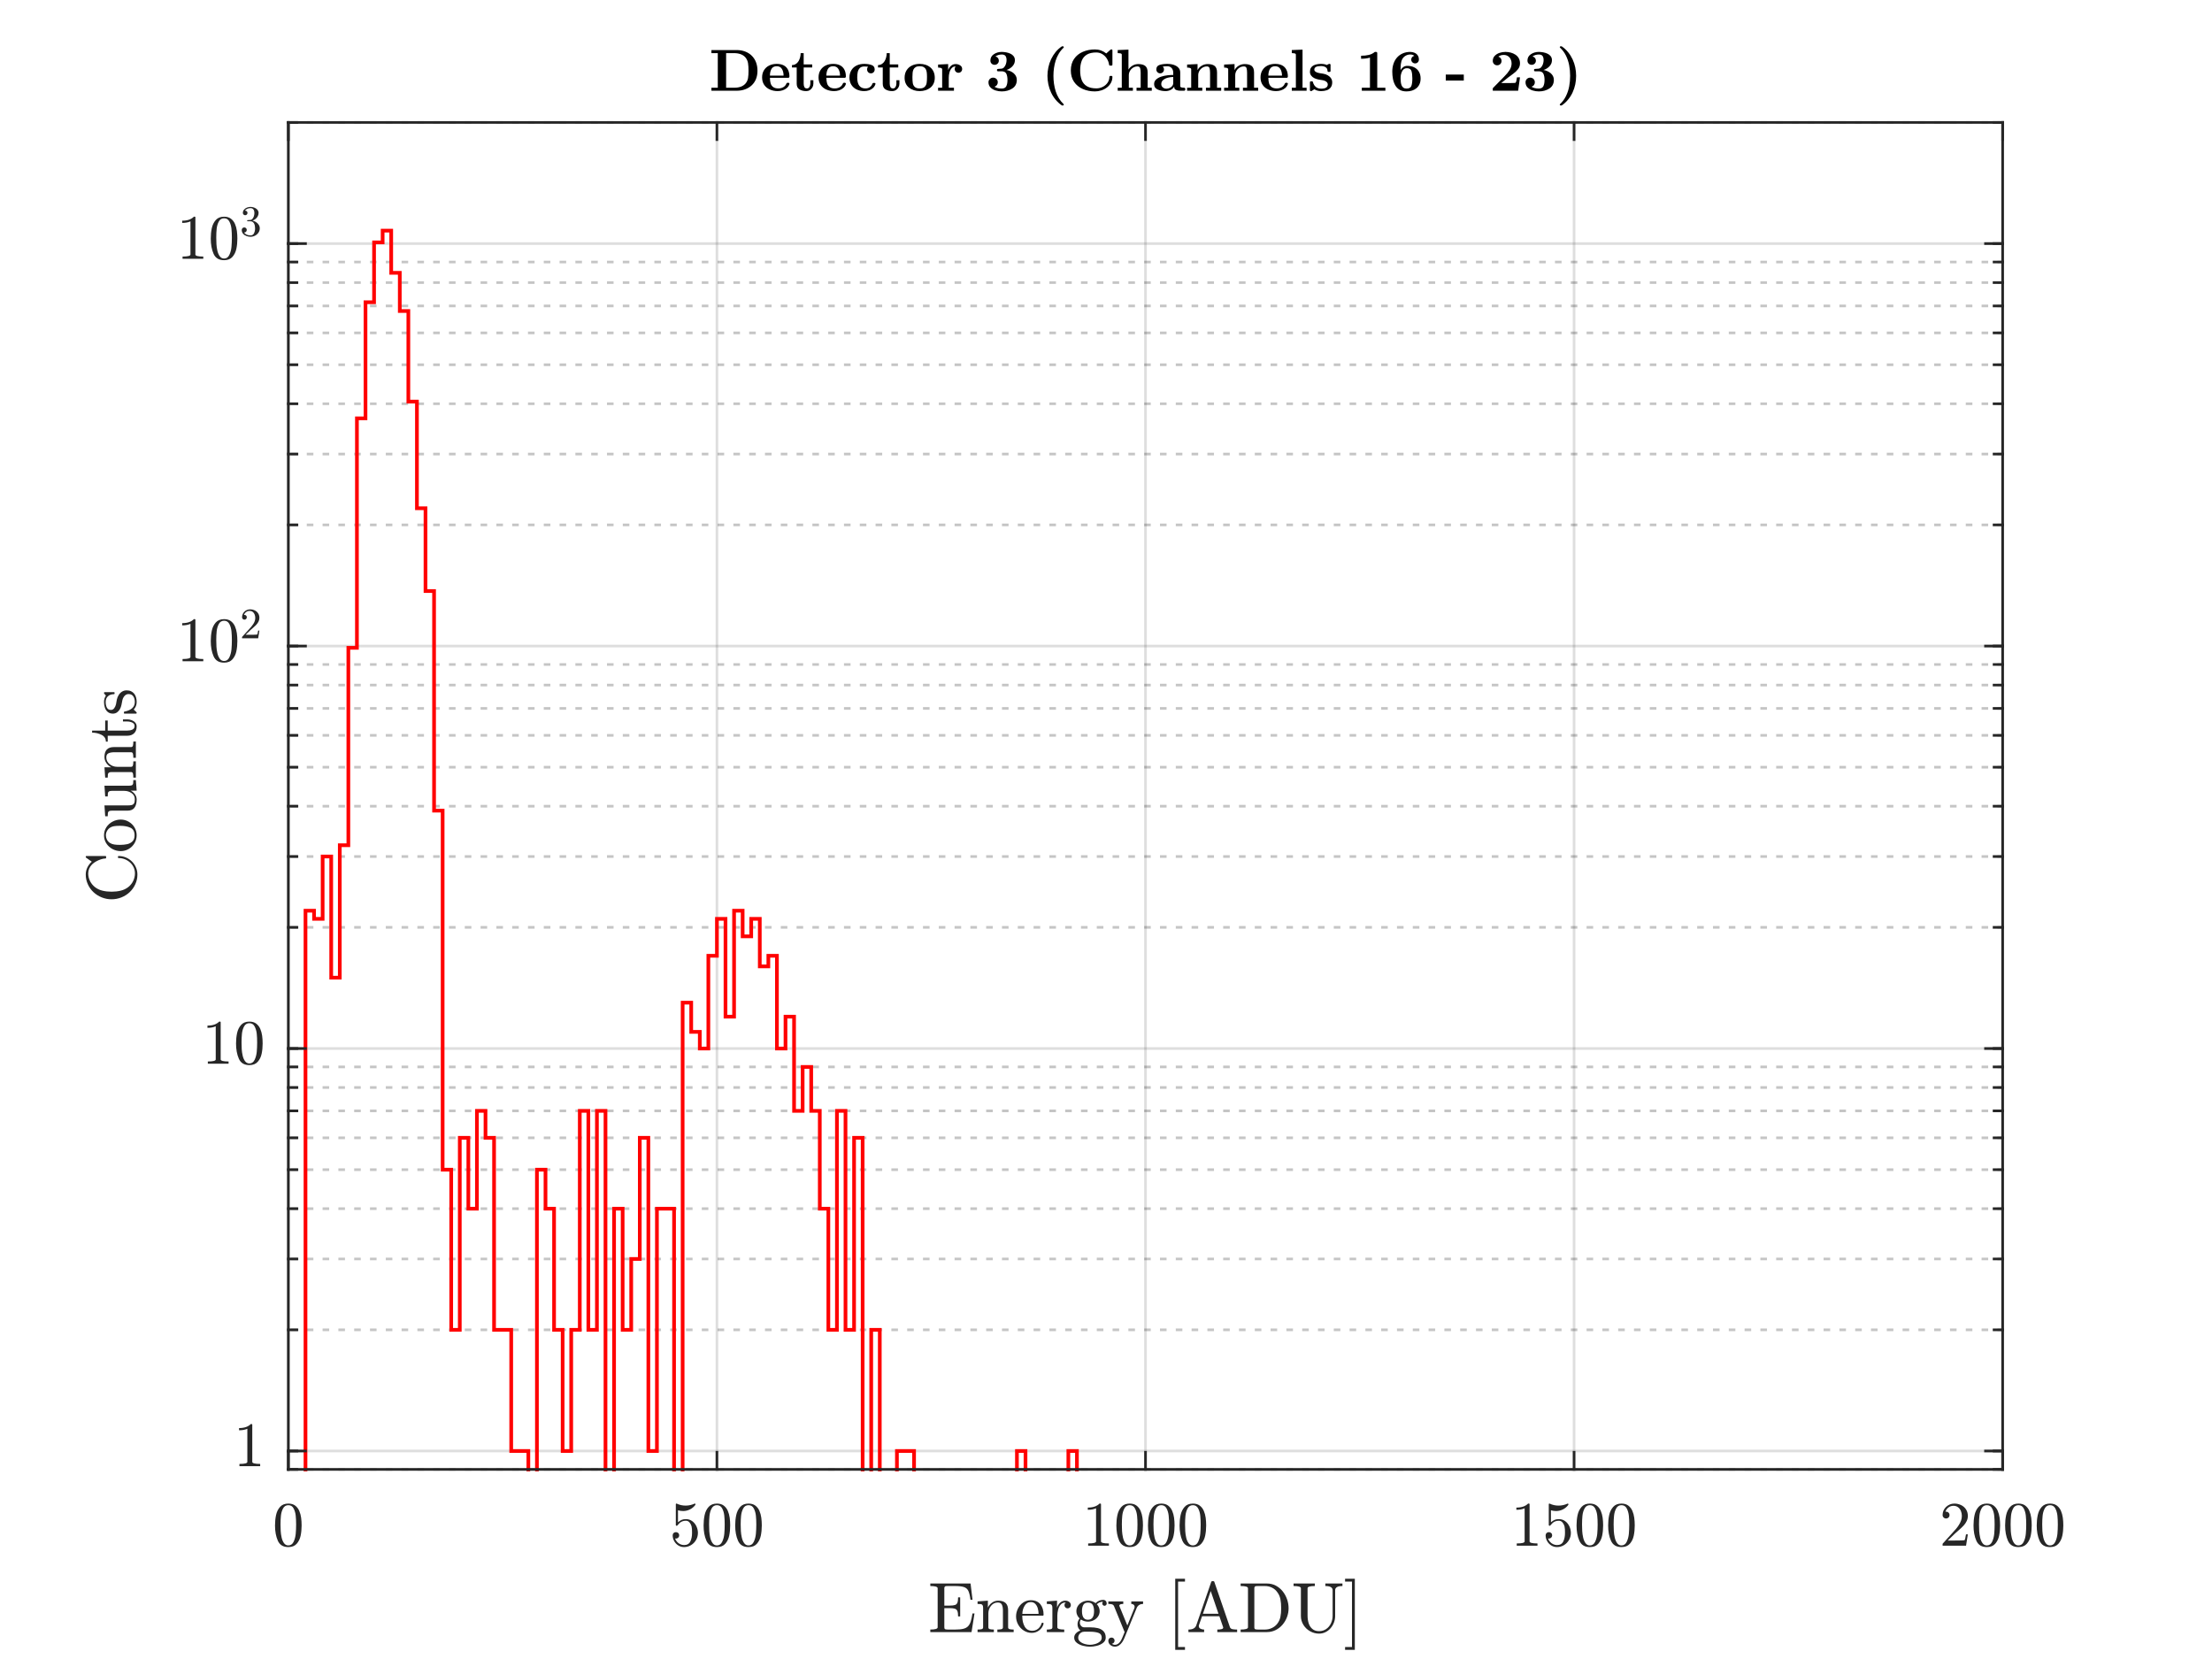 <?xml version="1.0"?>
<!DOCTYPE svg PUBLIC '-//W3C//DTD SVG 1.0//EN'
          'http://www.w3.org/TR/2001/REC-SVG-20010904/DTD/svg10.dtd'>
<svg xmlns:xlink="http://www.w3.org/1999/xlink" style="fill-opacity:1; color-rendering:auto; color-interpolation:auto; text-rendering:auto; stroke:black; stroke-linecap:square; stroke-miterlimit:10; shape-rendering:auto; stroke-opacity:1; fill:black; stroke-dasharray:none; font-weight:normal; stroke-width:1; font-family:'Dialog'; font-style:normal; stroke-linejoin:miter; font-size:12px; stroke-dashoffset:0; image-rendering:auto;" width="560" height="420" xmlns="http://www.w3.org/2000/svg"
><rect width="100%" height="100%" fill="#333333" stroke="none"/><!--Generated by the Batik Graphics2D SVG Generator--><defs id="genericDefs"
  /><g
  ><defs id="defs1"
    ><clipPath clipPathUnits="userSpaceOnUse" id="clipPath1"
      ><path d="M0 0 L560 0 L560 420 L0 420 L0 0 Z"
      /></clipPath
    ></defs
    ><g style="fill:white; stroke:white;"
    ><rect x="0" y="0" width="560" style="clip-path:url(#clipPath1); stroke:none;" height="420"
    /></g
    ><g style="fill:white; text-rendering:optimizeSpeed; color-rendering:optimizeSpeed; image-rendering:optimizeSpeed; shape-rendering:crispEdges; stroke:white; color-interpolation:sRGB;"
    ><rect x="0" width="560" height="420" y="0" style="stroke:none;"
      /><path style="stroke:none;" d="M73 372 L507 372 L507 31 L73 31 Z"
    /></g
    ><g style="stroke-linecap:butt; fill-opacity:0.149; fill:rgb(38,38,38); text-rendering:geometricPrecision; image-rendering:optimizeQuality; color-rendering:optimizeQuality; stroke-linejoin:round; stroke:rgb(38,38,38); color-interpolation:linearRGB; stroke-width:0.667; stroke-opacity:0.149;"
    ><line y2="31" style="fill:none;" x1="73" x2="73" y1="372"
      /><line y2="31" style="fill:none;" x1="181.5" x2="181.5" y1="372"
      /><line y2="31" style="fill:none;" x1="290" x2="290" y1="372"
      /><line y2="31" style="fill:none;" x1="398.5" x2="398.5" y1="372"
      /><line y2="31" style="fill:none;" x1="507" x2="507" y1="372"
    /></g
    ><g style="fill-opacity:0.251; color-rendering:optimizeQuality; color-interpolation:linearRGB; text-rendering:geometricPrecision; stroke:rgb(26,26,26); stroke-linecap:butt; stroke-miterlimit:1; stroke-opacity:0.251; fill:rgb(26,26,26); stroke-dasharray:1,3; stroke-width:0.667; stroke-linejoin:bevel; image-rendering:optimizeQuality;"
    ><line y2="372" style="fill:none;" x1="507" x2="73" y1="372"
      /><line y2="336.666" style="fill:none;" x1="507" x2="73" y1="336.666"
      /><line y2="318.724" style="fill:none;" x1="507" x2="73" y1="318.724"
      /><line y2="305.995" style="fill:none;" x1="507" x2="73" y1="305.995"
      /><line y2="296.121" style="fill:none;" x1="507" x2="73" y1="296.121"
      /><line y2="288.053" style="fill:none;" x1="507" x2="73" y1="288.053"
      /><line y2="281.232" style="fill:none;" x1="507" x2="73" y1="281.232"
      /><line y2="275.323" style="fill:none;" x1="507" x2="73" y1="275.323"
      /><line y2="270.111" style="fill:none;" x1="507" x2="73" y1="270.111"
      /><line y2="234.778" style="fill:none;" x1="507" x2="73" y1="234.778"
      /><line y2="216.836" style="fill:none;" x1="507" x2="73" y1="216.836"
      /><line y2="204.106" style="fill:none;" x1="507" x2="73" y1="204.106"
      /><line y2="194.232" style="fill:none;" x1="507" x2="73" y1="194.232"
      /><line y2="186.164" style="fill:none;" x1="507" x2="73" y1="186.164"
      /><line y2="179.343" style="fill:none;" x1="507" x2="73" y1="179.343"
      /><line y2="173.434" style="fill:none;" x1="507" x2="73" y1="173.434"
      /><line y2="168.222" style="fill:none;" x1="507" x2="73" y1="168.222"
      /><line y2="132.889" style="fill:none;" x1="507" x2="73" y1="132.889"
      /><line y2="114.947" style="fill:none;" x1="507" x2="73" y1="114.947"
      /><line y2="102.217" style="fill:none;" x1="507" x2="73" y1="102.217"
      /><line y2="92.343" style="fill:none;" x1="507" x2="73" y1="92.343"
      /><line y2="84.275" style="fill:none;" x1="507" x2="73" y1="84.275"
      /><line y2="77.454" style="fill:none;" x1="507" x2="73" y1="77.454"
      /><line y2="71.546" style="fill:none;" x1="507" x2="73" y1="71.546"
      /><line y2="66.334" style="fill:none;" x1="507" x2="73" y1="66.334"
      /><line y2="31" style="fill:none;" x1="507" x2="73" y1="31"
    /></g
    ><g style="stroke-linecap:butt; fill-opacity:0.149; fill:rgb(38,38,38); text-rendering:geometricPrecision; image-rendering:optimizeQuality; color-rendering:optimizeQuality; stroke-linejoin:round; stroke:rgb(38,38,38); color-interpolation:linearRGB; stroke-width:0.667; stroke-opacity:0.149;"
    ><line y2="367.338" style="fill:none;" x1="507" x2="73" y1="367.338"
      /><line y2="265.449" style="fill:none;" x1="507" x2="73" y1="265.449"
      /><line y2="163.56" style="fill:none;" x1="507" x2="73" y1="163.56"
      /><line y2="61.672" style="fill:none;" x1="507" x2="73" y1="61.672"
    /></g
    ><g transform="translate(290,28.25)" style="font-size:14.667px; text-rendering:geometricPrecision; color-rendering:optimizeQuality; image-rendering:optimizeQuality; font-family:'mwa_cmbx10'; color-interpolation:linearRGB;"
    ><path style="stroke:none;" d="M-109.891 -5.28 L-109.891 -6.046 L-108.281 -6.046 L-108.281 -14.796 L-109.891 -14.796 L-109.891 -15.577 L-103.5 -15.577 Q-102.328 -15.577 -101.344 -15.202 Q-100.359 -14.827 -99.664 -14.132 Q-98.969 -13.436 -98.601 -12.475 Q-98.234 -11.514 -98.234 -10.327 Q-98.234 -9.171 -98.609 -8.241 Q-98.984 -7.311 -99.695 -6.647 Q-100.406 -5.983 -101.375 -5.632 Q-102.344 -5.28 -103.5 -5.28 L-109.891 -5.28 ZM-106.172 -6.046 L-104.078 -6.046 Q-102.156 -6.046 -101.234 -7.139 Q-100.75 -7.733 -100.625 -8.483 Q-100.5 -9.233 -100.5 -10.327 Q-100.5 -11.483 -100.625 -12.257 Q-100.75 -13.03 -101.234 -13.655 Q-101.719 -14.249 -102.469 -14.522 Q-103.219 -14.796 -104.078 -14.796 L-106.172 -14.796 L-106.172 -6.046 Z"
      /><path style="stroke:none;" d="M-97.065 -8.655 Q-97.065 -9.702 -96.58 -10.483 Q-96.096 -11.264 -95.252 -11.671 Q-94.409 -12.077 -93.362 -12.077 Q-92.33 -12.077 -91.612 -11.71 Q-90.893 -11.343 -90.518 -10.616 Q-90.143 -9.889 -90.143 -8.843 Q-90.143 -8.639 -90.377 -8.546 L-95.08 -8.546 Q-95.08 -7.733 -94.901 -7.139 Q-94.721 -6.546 -94.237 -6.202 Q-93.752 -5.858 -92.924 -5.858 Q-92.518 -5.858 -92.088 -5.999 Q-91.659 -6.139 -91.346 -6.428 Q-91.034 -6.718 -90.893 -7.124 Q-90.799 -7.264 -90.659 -7.296 L-90.377 -7.296 Q-90.143 -7.249 -90.143 -7.046 Q-90.143 -7.03 -90.159 -6.936 Q-90.346 -6.358 -90.815 -5.96 Q-91.284 -5.561 -91.893 -5.374 Q-92.502 -5.186 -93.127 -5.186 Q-94.19 -5.186 -95.096 -5.585 Q-96.002 -5.983 -96.534 -6.764 Q-97.065 -7.546 -97.065 -8.655 ZM-95.08 -9.108 L-91.627 -9.108 Q-91.627 -10.093 -92.041 -10.788 Q-92.455 -11.483 -93.362 -11.483 Q-94.299 -11.483 -94.69 -10.796 Q-95.08 -10.108 -95.08 -9.108 Z"
      /><path style="stroke:none;" d="M-88.303 -7.046 L-88.303 -11.171 L-89.506 -11.171 L-89.506 -11.78 Q-88.959 -11.78 -88.529 -12.053 Q-88.1 -12.327 -87.834 -12.772 Q-87.569 -13.218 -87.436 -13.749 Q-87.303 -14.28 -87.303 -14.796 L-86.537 -14.796 L-86.537 -11.936 L-84.381 -11.936 L-84.381 -11.171 L-86.537 -11.171 L-86.537 -7.077 Q-86.537 -6.546 -86.358 -6.202 Q-86.178 -5.858 -85.694 -5.858 Q-85.287 -5.858 -85.069 -6.241 Q-84.85 -6.624 -84.85 -7.077 L-84.85 -7.936 L-84.084 -7.936 L-84.084 -7.046 Q-84.084 -6.561 -84.326 -6.132 Q-84.569 -5.702 -84.975 -5.444 Q-85.381 -5.186 -85.865 -5.186 Q-86.912 -5.186 -87.608 -5.616 Q-88.303 -6.046 -88.303 -7.046 Z"
      /><path style="stroke:none;" d="M-82.775 -8.655 Q-82.775 -9.702 -82.291 -10.483 Q-81.806 -11.264 -80.963 -11.671 Q-80.119 -12.077 -79.072 -12.077 Q-78.041 -12.077 -77.322 -11.71 Q-76.603 -11.343 -76.228 -10.616 Q-75.853 -9.889 -75.853 -8.843 Q-75.853 -8.639 -76.088 -8.546 L-80.791 -8.546 Q-80.791 -7.733 -80.611 -7.139 Q-80.431 -6.546 -79.947 -6.202 Q-79.463 -5.858 -78.634 -5.858 Q-78.228 -5.858 -77.798 -5.999 Q-77.369 -6.139 -77.056 -6.428 Q-76.744 -6.718 -76.603 -7.124 Q-76.509 -7.264 -76.369 -7.296 L-76.088 -7.296 Q-75.853 -7.249 -75.853 -7.046 Q-75.853 -7.03 -75.869 -6.936 Q-76.056 -6.358 -76.525 -5.96 Q-76.994 -5.561 -77.603 -5.374 Q-78.213 -5.186 -78.838 -5.186 Q-79.9 -5.186 -80.806 -5.585 Q-81.713 -5.983 -82.244 -6.764 Q-82.775 -7.546 -82.775 -8.655 ZM-80.791 -9.108 L-77.338 -9.108 Q-77.338 -10.093 -77.751 -10.788 Q-78.166 -11.483 -79.072 -11.483 Q-80.009 -11.483 -80.4 -10.796 Q-80.791 -10.108 -80.791 -9.108 Z"
      /><path style="stroke:none;" d="M-74.951 -8.608 Q-74.951 -9.671 -74.466 -10.468 Q-73.982 -11.264 -73.13 -11.671 Q-72.279 -12.077 -71.216 -12.077 Q-70.154 -12.077 -69.357 -11.796 Q-68.56 -11.514 -68.56 -10.671 Q-68.56 -10.249 -68.826 -9.968 Q-69.091 -9.686 -69.513 -9.686 Q-69.935 -9.686 -70.209 -9.968 Q-70.482 -10.249 -70.482 -10.671 Q-70.482 -11.139 -70.216 -11.358 Q-70.623 -11.421 -71.201 -11.421 Q-71.951 -11.421 -72.341 -11.007 Q-72.732 -10.593 -72.857 -9.983 Q-72.982 -9.374 -72.982 -8.624 Q-72.982 -5.858 -70.873 -5.858 Q-70.466 -5.858 -70.115 -5.999 Q-69.763 -6.139 -69.498 -6.436 Q-69.232 -6.733 -69.107 -7.124 Q-69.044 -7.218 -68.935 -7.249 L-68.544 -7.249 Q-68.357 -7.186 -68.357 -7.046 Q-68.357 -7.03 -68.373 -6.952 Q-68.56 -6.358 -68.998 -5.96 Q-69.435 -5.561 -70.013 -5.374 Q-70.591 -5.186 -71.216 -5.186 Q-72.248 -5.186 -73.107 -5.593 Q-73.966 -5.999 -74.459 -6.772 Q-74.951 -7.546 -74.951 -8.608 Z"
      /><path style="stroke:none;" d="M-66.517 -7.046 L-66.517 -11.171 L-67.72 -11.171 L-67.72 -11.78 Q-67.173 -11.78 -66.743 -12.053 Q-66.314 -12.327 -66.048 -12.772 Q-65.783 -13.218 -65.65 -13.749 Q-65.517 -14.28 -65.517 -14.796 L-64.751 -14.796 L-64.751 -11.936 L-62.595 -11.936 L-62.595 -11.171 L-64.751 -11.171 L-64.751 -7.077 Q-64.751 -6.546 -64.572 -6.202 Q-64.392 -5.858 -63.908 -5.858 Q-63.501 -5.858 -63.283 -6.241 Q-63.064 -6.624 -63.064 -7.077 L-63.064 -7.936 L-62.298 -7.936 L-62.298 -7.046 Q-62.298 -6.561 -62.54 -6.132 Q-62.783 -5.702 -63.189 -5.444 Q-63.595 -5.186 -64.079 -5.186 Q-65.126 -5.186 -65.822 -5.616 Q-66.517 -6.046 -66.517 -7.046 Z"
      /><path style="stroke:none;" d="M-60.989 -8.546 Q-60.989 -9.655 -60.489 -10.452 Q-59.989 -11.249 -59.122 -11.663 Q-58.255 -12.077 -57.161 -12.077 Q-56.348 -12.077 -55.653 -11.843 Q-54.958 -11.608 -54.434 -11.155 Q-53.911 -10.702 -53.63 -10.046 Q-53.348 -9.389 -53.348 -8.546 Q-53.348 -7.733 -53.645 -7.1 Q-53.942 -6.468 -54.473 -6.046 Q-55.005 -5.624 -55.7 -5.405 Q-56.395 -5.186 -57.161 -5.186 Q-57.942 -5.186 -58.63 -5.405 Q-59.317 -5.624 -59.856 -6.046 Q-60.395 -6.468 -60.692 -7.1 Q-60.989 -7.733 -60.989 -8.546 ZM-57.161 -5.858 Q-56.317 -5.858 -55.911 -6.257 Q-55.505 -6.655 -55.411 -7.233 Q-55.317 -7.811 -55.317 -8.749 Q-55.317 -9.436 -55.372 -9.874 Q-55.426 -10.311 -55.59 -10.671 Q-55.755 -11.03 -56.137 -11.257 Q-56.52 -11.483 -57.161 -11.483 Q-57.817 -11.483 -58.192 -11.257 Q-58.567 -11.03 -58.739 -10.663 Q-58.911 -10.296 -58.958 -9.827 Q-59.005 -9.358 -59.005 -8.749 Q-59.005 -7.811 -58.919 -7.233 Q-58.833 -6.655 -58.426 -6.257 Q-58.02 -5.858 -57.161 -5.858 Z"
      /><path style="stroke:none;" d="M-52.509 -5.28 L-52.509 -6.046 L-51.478 -6.046 L-51.478 -10.718 Q-51.478 -11.139 -52.509 -11.139 L-52.509 -11.905 L-49.962 -12.03 L-49.962 -10.499 Q-49.696 -11.186 -49.22 -11.608 Q-48.743 -12.03 -48.071 -12.03 Q-47.431 -12.03 -46.923 -11.702 Q-46.415 -11.374 -46.415 -10.78 Q-46.415 -10.389 -46.681 -10.108 Q-46.946 -9.827 -47.353 -9.827 Q-47.759 -9.827 -48.032 -10.108 Q-48.306 -10.389 -48.306 -10.78 Q-48.306 -11.171 -48.056 -11.436 Q-48.696 -11.436 -49.087 -10.975 Q-49.478 -10.514 -49.642 -9.858 Q-49.806 -9.202 -49.806 -8.593 L-49.806 -6.046 L-48.493 -6.046 L-48.493 -5.28 L-52.509 -5.28 Z"
      /><path style="stroke:none;" d="M-38.237 -6.296 Q-37.519 -5.827 -36.409 -5.827 Q-35.534 -5.827 -35.237 -6.428 Q-34.94 -7.03 -34.94 -8.014 Q-34.94 -8.983 -35.237 -9.593 Q-35.534 -10.202 -36.425 -10.202 L-37.394 -10.202 Q-37.55 -10.233 -37.597 -10.389 L-37.597 -10.624 Q-37.55 -10.764 -37.394 -10.796 L-36.597 -10.858 Q-36.128 -10.858 -35.807 -11.21 Q-35.487 -11.561 -35.331 -12.061 Q-35.175 -12.561 -35.175 -13.014 Q-35.175 -13.718 -35.448 -14.085 Q-35.722 -14.452 -36.394 -14.452 Q-36.831 -14.452 -37.253 -14.327 Q-37.675 -14.202 -37.987 -13.952 Q-37.597 -13.874 -37.362 -13.577 Q-37.128 -13.28 -37.128 -12.905 Q-37.128 -12.452 -37.432 -12.147 Q-37.737 -11.843 -38.19 -11.843 Q-38.659 -11.843 -38.964 -12.147 Q-39.269 -12.452 -39.269 -12.905 Q-39.269 -13.952 -38.386 -14.53 Q-37.503 -15.108 -36.394 -15.108 Q-35.862 -15.108 -35.276 -14.999 Q-34.69 -14.889 -34.19 -14.655 Q-33.69 -14.421 -33.378 -14.014 Q-33.065 -13.608 -33.065 -13.014 Q-33.065 -12.546 -33.229 -12.163 Q-33.394 -11.78 -33.706 -11.452 Q-34.019 -11.124 -34.394 -10.897 Q-34.769 -10.671 -35.19 -10.53 Q-34.69 -10.436 -34.222 -10.233 Q-33.753 -10.03 -33.386 -9.718 Q-33.019 -9.405 -32.8 -8.983 Q-32.581 -8.561 -32.581 -8.014 Q-32.581 -6.577 -33.722 -5.843 Q-34.862 -5.108 -36.394 -5.108 Q-37.175 -5.108 -37.94 -5.343 Q-38.706 -5.577 -39.229 -6.1 Q-39.753 -6.624 -39.753 -7.421 Q-39.753 -7.921 -39.409 -8.257 Q-39.065 -8.593 -38.565 -8.593 Q-38.237 -8.593 -37.972 -8.444 Q-37.706 -8.296 -37.55 -8.022 Q-37.394 -7.749 -37.394 -7.421 Q-37.394 -7.03 -37.62 -6.718 Q-37.847 -6.405 -38.237 -6.296 Z"
      /><path style="stroke:none;" d="M-21.197 -1.577 Q-22.072 -2.186 -22.76 -3.014 Q-23.447 -3.843 -23.908 -4.835 Q-24.369 -5.827 -24.596 -6.905 Q-24.822 -7.983 -24.822 -9.046 Q-24.822 -10.093 -24.596 -11.178 Q-24.369 -12.264 -23.901 -13.257 Q-23.432 -14.249 -22.76 -15.069 Q-22.088 -15.889 -21.197 -16.499 Q-21.182 -16.514 -21.088 -16.53 L-20.869 -16.53 Q-20.682 -16.483 -20.682 -16.311 Q-20.682 -16.233 -20.729 -16.186 Q-21.432 -15.53 -21.94 -14.686 Q-22.447 -13.843 -22.736 -12.936 Q-23.026 -12.03 -23.166 -11.053 Q-23.307 -10.077 -23.307 -9.046 Q-23.307 -8.014 -23.166 -7.038 Q-23.026 -6.061 -22.736 -5.139 Q-22.447 -4.218 -21.94 -3.382 Q-21.432 -2.546 -20.729 -1.889 Q-20.682 -1.827 -20.682 -1.764 Q-20.682 -1.593 -20.869 -1.546 L-21.088 -1.546 Q-21.182 -1.561 -21.197 -1.577 Z"
      /><path style="stroke:none;" d="M-18.904 -10.421 Q-18.904 -12.139 -18.084 -13.335 Q-17.263 -14.53 -15.865 -15.132 Q-14.466 -15.733 -12.81 -15.733 Q-11.185 -15.733 -9.935 -14.718 L-8.857 -15.671 Q-8.81 -15.718 -8.716 -15.733 L-8.544 -15.733 Q-8.404 -15.702 -8.373 -15.561 L-8.373 -11.843 Q-8.404 -11.671 -8.544 -11.639 L-9.029 -11.639 Q-9.185 -11.671 -9.216 -11.843 Q-9.326 -12.671 -9.771 -13.389 Q-10.216 -14.108 -10.912 -14.538 Q-11.607 -14.968 -12.466 -14.968 Q-13.935 -14.968 -14.841 -14.428 Q-15.748 -13.889 -16.146 -12.874 Q-16.544 -11.858 -16.544 -10.421 Q-16.544 -8.968 -16.138 -7.96 Q-15.732 -6.952 -14.818 -6.413 Q-13.904 -5.874 -12.435 -5.874 Q-11.591 -5.874 -10.826 -6.257 Q-10.06 -6.639 -9.599 -7.311 Q-9.138 -7.983 -9.138 -8.843 Q-9.091 -8.999 -8.935 -9.03 L-8.544 -9.03 Q-8.373 -8.983 -8.373 -8.796 Q-8.373 -7.968 -8.755 -7.272 Q-9.138 -6.577 -9.779 -6.093 Q-10.419 -5.608 -11.216 -5.358 Q-12.013 -5.108 -12.81 -5.108 Q-14.466 -5.108 -15.865 -5.718 Q-17.263 -6.327 -18.084 -7.522 Q-18.904 -8.718 -18.904 -10.421 Z"
      /><path style="stroke:none;" d="M-7.035 -5.28 L-7.035 -6.046 L-6.004 -6.046 L-6.004 -14.389 Q-6.004 -14.655 -6.293 -14.725 Q-6.582 -14.796 -7.035 -14.796 L-7.035 -15.577 L-4.316 -15.686 L-4.316 -10.639 Q-3.925 -11.264 -3.269 -11.647 Q-2.613 -12.03 -1.832 -12.03 Q-0.644 -12.03 -0.051 -11.546 Q0.543 -11.061 0.543 -9.889 L0.543 -6.046 L1.59 -6.046 L1.59 -5.28 L-2.269 -5.28 L-2.269 -6.046 L-1.222 -6.046 L-1.222 -9.843 Q-1.222 -10.53 -1.355 -10.983 Q-1.488 -11.436 -2.019 -11.436 Q-2.629 -11.436 -3.136 -11.124 Q-3.644 -10.811 -3.933 -10.296 Q-4.222 -9.78 -4.222 -9.202 L-4.222 -6.046 L-3.191 -6.046 L-3.191 -5.28 L-7.035 -5.28 Z"
      /><path style="stroke:none;" d="M2.179 -6.952 Q2.179 -7.671 2.695 -8.132 Q3.211 -8.593 3.968 -8.843 Q4.726 -9.093 5.546 -9.186 Q6.367 -9.28 7.023 -9.28 L7.023 -9.843 Q7.023 -10.561 6.617 -11.022 Q6.21 -11.483 5.507 -11.483 Q4.804 -11.483 4.367 -11.389 Q4.679 -11.108 4.679 -10.671 Q4.679 -10.249 4.406 -9.968 Q4.132 -9.686 3.711 -9.686 Q3.304 -9.686 3.023 -9.975 Q2.742 -10.264 2.742 -10.671 Q2.742 -11.546 3.562 -11.811 Q4.382 -12.077 5.523 -12.077 Q6.085 -12.077 6.648 -11.968 Q7.21 -11.858 7.703 -11.6 Q8.195 -11.343 8.492 -10.921 Q8.789 -10.499 8.789 -9.889 L8.789 -6.405 Q8.789 -6.046 9.82 -6.046 Q10.023 -5.999 10.07 -5.811 L10.07 -5.514 Q10.023 -5.327 9.82 -5.28 L8.789 -5.28 Q8.21 -5.28 7.742 -5.483 Q7.273 -5.686 7.273 -6.186 L7.273 -6.358 Q6.96 -5.78 6.359 -5.483 Q5.757 -5.186 5.07 -5.186 Q3.961 -5.186 3.07 -5.593 Q2.179 -5.999 2.179 -6.952 ZM3.992 -6.952 Q3.992 -6.452 4.382 -6.124 Q4.773 -5.796 5.273 -5.796 Q5.695 -5.796 6.101 -5.968 Q6.507 -6.139 6.765 -6.475 Q7.023 -6.811 7.023 -7.249 L7.023 -8.764 Q6.382 -8.764 5.679 -8.585 Q4.976 -8.405 4.484 -8.007 Q3.992 -7.608 3.992 -6.952 Z"
      /><path style="stroke:none;" d="M10.534 -5.28 L10.534 -6.046 L11.566 -6.046 L11.566 -10.718 Q11.566 -11.139 10.534 -11.139 L10.534 -11.905 L13.175 -12.03 L13.175 -10.499 Q13.55 -11.218 14.245 -11.624 Q14.941 -12.03 15.738 -12.03 Q16.925 -12.03 17.519 -11.546 Q18.113 -11.061 18.113 -9.889 L18.113 -6.046 L19.16 -6.046 L19.16 -5.28 L15.3 -5.28 L15.3 -6.046 L16.347 -6.046 L16.347 -9.843 Q16.347 -10.53 16.214 -10.983 Q16.081 -11.436 15.55 -11.436 Q14.941 -11.436 14.433 -11.124 Q13.925 -10.811 13.636 -10.296 Q13.347 -9.78 13.347 -9.202 L13.347 -6.046 L14.378 -6.046 L14.378 -5.28 L10.534 -5.28 Z"
      /><path style="stroke:none;" d="M19.905 -5.28 L19.905 -6.046 L20.936 -6.046 L20.936 -10.718 Q20.936 -11.139 19.905 -11.139 L19.905 -11.905 L22.545 -12.03 L22.545 -10.499 Q22.92 -11.218 23.616 -11.624 Q24.311 -12.03 25.108 -12.03 Q26.295 -12.03 26.889 -11.546 Q27.483 -11.061 27.483 -9.889 L27.483 -6.046 L28.53 -6.046 L28.53 -5.28 L24.67 -5.28 L24.67 -6.046 L25.717 -6.046 L25.717 -9.843 Q25.717 -10.53 25.584 -10.983 Q25.452 -11.436 24.92 -11.436 Q24.311 -11.436 23.803 -11.124 Q23.295 -10.811 23.006 -10.296 Q22.717 -9.78 22.717 -9.202 L22.717 -6.046 L23.748 -6.046 L23.748 -5.28 L19.905 -5.28 Z"
      /><path style="stroke:none;" d="M29.119 -8.655 Q29.119 -9.702 29.603 -10.483 Q30.088 -11.264 30.931 -11.671 Q31.775 -12.077 32.822 -12.077 Q33.853 -12.077 34.572 -11.71 Q35.291 -11.343 35.666 -10.616 Q36.041 -9.889 36.041 -8.843 Q36.041 -8.639 35.806 -8.546 L31.103 -8.546 Q31.103 -7.733 31.283 -7.139 Q31.463 -6.546 31.947 -6.202 Q32.431 -5.858 33.26 -5.858 Q33.666 -5.858 34.095 -5.999 Q34.525 -6.139 34.838 -6.428 Q35.15 -6.718 35.291 -7.124 Q35.385 -7.264 35.525 -7.296 L35.806 -7.296 Q36.041 -7.249 36.041 -7.046 Q36.041 -7.03 36.025 -6.936 Q35.838 -6.358 35.369 -5.96 Q34.9 -5.561 34.291 -5.374 Q33.681 -5.186 33.056 -5.186 Q31.994 -5.186 31.088 -5.585 Q30.181 -5.983 29.65 -6.764 Q29.119 -7.546 29.119 -8.655 ZM31.103 -9.108 L34.556 -9.108 Q34.556 -10.093 34.142 -10.788 Q33.728 -11.483 32.822 -11.483 Q31.884 -11.483 31.494 -10.796 Q31.103 -10.108 31.103 -9.108 Z"
      /><path style="stroke:none;" d="M37.037 -5.28 L37.037 -6.046 L38.068 -6.046 L38.068 -14.389 Q38.068 -14.655 37.779 -14.725 Q37.49 -14.796 37.037 -14.796 L37.037 -15.577 L39.756 -15.686 L39.756 -6.046 L40.787 -6.046 L40.787 -5.28 L37.037 -5.28 Z"
      /><path style="stroke:none;" d="M41.628 -5.389 L41.628 -7.468 Q41.66 -7.608 41.816 -7.655 L42.206 -7.655 Q42.347 -7.624 42.363 -7.53 Q42.488 -7.014 42.769 -6.616 Q43.05 -6.218 43.472 -6.007 Q43.894 -5.796 44.456 -5.796 Q46.144 -5.796 46.144 -6.889 Q46.144 -7.186 45.949 -7.405 Q45.753 -7.624 45.464 -7.757 Q45.175 -7.889 44.91 -7.936 L43.785 -8.124 Q43.222 -8.233 42.738 -8.468 Q42.253 -8.702 41.941 -9.116 Q41.628 -9.53 41.628 -10.077 Q41.628 -10.655 41.87 -11.061 Q42.113 -11.468 42.519 -11.678 Q42.925 -11.889 43.41 -11.983 Q43.894 -12.077 44.456 -12.077 Q45.331 -12.077 45.878 -11.796 L46.425 -12.061 L46.472 -12.077 L46.66 -12.077 Q46.8 -12.046 46.847 -11.889 L46.847 -10.249 Q46.8 -10.093 46.66 -10.046 L46.269 -10.046 Q46.113 -10.093 46.081 -10.249 Q46.081 -10.921 45.613 -11.225 Q45.144 -11.53 44.425 -11.53 Q42.738 -11.53 42.738 -10.639 Q42.738 -10.014 43.91 -9.764 L45.05 -9.577 Q45.613 -9.483 46.128 -9.194 Q46.644 -8.905 46.956 -8.444 Q47.269 -7.983 47.269 -7.405 Q47.269 -6.608 46.886 -6.108 Q46.503 -5.608 45.87 -5.397 Q45.238 -5.186 44.456 -5.186 Q43.456 -5.186 42.753 -5.655 L42.035 -5.202 L41.988 -5.186 L41.816 -5.186 Q41.66 -5.233 41.628 -5.389 Z"
      /><path style="stroke:none;" d="M54.763 -5.28 L54.763 -6.046 L56.825 -6.046 L56.825 -13.671 Q55.935 -13.374 54.575 -13.374 L54.575 -14.139 Q55.653 -14.139 56.528 -14.343 Q57.403 -14.546 58.06 -15.108 L58.419 -15.108 Q58.622 -15.061 58.669 -14.874 L58.669 -6.046 L60.731 -6.046 L60.731 -5.28 L54.763 -5.28 Z"
      /><path style="stroke:none;" d="M66.071 -5.108 Q65.024 -5.108 64.321 -5.53 Q63.618 -5.952 63.212 -6.678 Q62.805 -7.405 62.641 -8.28 Q62.477 -9.155 62.477 -10.124 Q62.477 -11.171 62.774 -12.077 Q63.071 -12.983 63.649 -13.655 Q64.227 -14.327 65.094 -14.718 Q65.962 -15.108 67.024 -15.108 Q67.618 -15.108 68.126 -14.882 Q68.634 -14.655 68.923 -14.225 Q69.212 -13.796 69.212 -13.171 Q69.212 -12.764 68.938 -12.483 Q68.665 -12.202 68.259 -12.202 Q67.852 -12.202 67.563 -12.483 Q67.274 -12.764 67.274 -13.171 Q67.274 -13.514 67.493 -13.78 Q67.712 -14.046 68.055 -14.108 Q67.696 -14.452 67.024 -14.452 Q66.43 -14.452 65.907 -14.171 Q65.384 -13.889 65.055 -13.374 Q64.884 -13.061 64.79 -12.749 Q64.696 -12.436 64.649 -12.046 Q64.602 -11.655 64.587 -11.319 Q64.571 -10.983 64.571 -10.499 Q64.868 -11.014 65.298 -11.296 Q65.727 -11.577 66.274 -11.577 Q67.274 -11.577 68.032 -11.202 Q68.79 -10.827 69.219 -10.1 Q69.649 -9.374 69.649 -8.374 Q69.649 -7.577 69.376 -6.96 Q69.102 -6.343 68.61 -5.928 Q68.118 -5.514 67.462 -5.311 Q66.805 -5.108 66.071 -5.108 ZM66.071 -5.827 Q67.04 -5.827 67.298 -6.475 Q67.555 -7.124 67.555 -8.358 L67.555 -8.405 Q67.555 -9.608 67.321 -10.296 Q67.087 -10.983 66.165 -10.983 Q65.368 -10.983 64.977 -10.225 Q64.587 -9.468 64.587 -8.577 L64.587 -8.343 Q64.587 -7.874 64.634 -7.468 Q64.68 -7.061 64.821 -6.678 Q64.962 -6.296 65.274 -6.061 Q65.587 -5.827 66.071 -5.827 Z"
      /><path style="stroke:none;" d="M76.017 -7.858 L76.017 -9.374 L80.58 -9.374 L80.58 -7.858 L76.017 -7.858 Z"
      /><path style="stroke:none;" d="M87.918 -5.28 L87.918 -5.874 Q87.918 -5.905 87.98 -5.983 L90.808 -8.858 Q91.683 -9.733 92.183 -10.522 Q92.683 -11.311 92.683 -12.218 Q92.683 -12.796 92.433 -13.288 Q92.183 -13.78 91.738 -14.061 Q91.293 -14.343 90.699 -14.343 Q89.871 -14.343 89.324 -13.905 Q89.543 -13.843 89.738 -13.686 Q89.933 -13.53 90.035 -13.303 Q90.137 -13.077 90.137 -12.827 Q90.137 -12.343 89.816 -12.03 Q89.496 -11.718 89.027 -11.718 Q88.558 -11.718 88.238 -12.038 Q87.918 -12.358 87.918 -12.827 Q87.918 -13.593 88.41 -14.108 Q88.902 -14.624 89.629 -14.866 Q90.355 -15.108 91.121 -15.108 Q91.824 -15.108 92.465 -14.936 Q93.105 -14.764 93.644 -14.413 Q94.183 -14.061 94.496 -13.507 Q94.808 -12.952 94.808 -12.218 Q94.808 -11.405 94.347 -10.788 Q93.887 -10.171 93.168 -9.639 Q92.449 -9.108 91.715 -8.561 L90.043 -7.218 L90.887 -7.218 Q92.058 -7.218 92.84 -7.233 Q93.621 -7.249 93.683 -7.296 Q93.918 -7.561 94.043 -8.671 L94.808 -8.671 L94.34 -5.28 L87.918 -5.28 Z"
      /><path style="stroke:none;" d="M97.726 -6.296 Q98.445 -5.827 99.554 -5.827 Q100.429 -5.827 100.726 -6.428 Q101.023 -7.03 101.023 -8.014 Q101.023 -8.983 100.726 -9.593 Q100.429 -10.202 99.539 -10.202 L98.57 -10.202 Q98.414 -10.233 98.367 -10.389 L98.367 -10.624 Q98.414 -10.764 98.57 -10.796 L99.367 -10.858 Q99.835 -10.858 100.156 -11.21 Q100.476 -11.561 100.632 -12.061 Q100.789 -12.561 100.789 -13.014 Q100.789 -13.718 100.515 -14.085 Q100.242 -14.452 99.57 -14.452 Q99.132 -14.452 98.71 -14.327 Q98.289 -14.202 97.976 -13.952 Q98.367 -13.874 98.601 -13.577 Q98.835 -13.28 98.835 -12.905 Q98.835 -12.452 98.531 -12.147 Q98.226 -11.843 97.773 -11.843 Q97.304 -11.843 96.999 -12.147 Q96.695 -12.452 96.695 -12.905 Q96.695 -13.952 97.578 -14.53 Q98.46 -15.108 99.57 -15.108 Q100.101 -15.108 100.687 -14.999 Q101.273 -14.889 101.773 -14.655 Q102.273 -14.421 102.585 -14.014 Q102.898 -13.608 102.898 -13.014 Q102.898 -12.546 102.734 -12.163 Q102.57 -11.78 102.257 -11.452 Q101.945 -11.124 101.57 -10.897 Q101.195 -10.671 100.773 -10.53 Q101.273 -10.436 101.742 -10.233 Q102.21 -10.03 102.578 -9.718 Q102.945 -9.405 103.164 -8.983 Q103.382 -8.561 103.382 -8.014 Q103.382 -6.577 102.242 -5.843 Q101.101 -5.108 99.57 -5.108 Q98.789 -5.108 98.023 -5.343 Q97.257 -5.577 96.734 -6.1 Q96.21 -6.624 96.21 -7.421 Q96.21 -7.921 96.554 -8.257 Q96.898 -8.593 97.398 -8.593 Q97.726 -8.593 97.992 -8.444 Q98.257 -8.296 98.414 -8.022 Q98.57 -7.749 98.57 -7.421 Q98.57 -7.03 98.343 -6.718 Q98.117 -6.405 97.726 -6.296 Z"
      /><path style="stroke:none;" d="M105.081 -1.546 Q104.878 -1.593 104.878 -1.764 Q104.878 -1.858 104.941 -1.889 Q105.862 -2.733 106.441 -3.913 Q107.019 -5.093 107.261 -6.374 Q107.503 -7.655 107.503 -9.046 Q107.503 -10.421 107.261 -11.71 Q107.019 -12.999 106.441 -14.171 Q105.862 -15.343 104.941 -16.186 Q104.878 -16.249 104.878 -16.311 Q104.878 -16.483 105.081 -16.53 L105.3 -16.53 Q105.394 -16.499 105.394 -16.499 Q106.269 -15.905 106.964 -15.061 Q107.659 -14.218 108.12 -13.233 Q108.581 -12.249 108.8 -11.194 Q109.019 -10.139 109.019 -9.046 Q109.019 -7.936 108.8 -6.889 Q108.581 -5.843 108.128 -4.858 Q107.675 -3.874 106.972 -3.022 Q106.269 -2.171 105.394 -1.577 Q105.394 -1.577 105.3 -1.546 L105.081 -1.546 Z"
    /></g
    ><g style="fill:red; text-rendering:geometricPrecision; color-rendering:optimizeQuality; image-rendering:optimizeQuality; stroke:red; color-interpolation:linearRGB; stroke-width:0.933;"
    ><path d="M77.34 372.041 L77.34 230.56 L79.51 230.56 L79.51 232.619 L81.68 232.619 L81.68 216.836 L83.85 216.836 L83.85 247.507 L86.02 247.507 L86.02 213.98 L88.19 213.98 L88.19 164.005 L90.36 164.005 L90.36 105.907 L92.53 105.907 L92.53 76.516 L94.7 76.516 L94.7 61.363 L96.87 61.363 L96.87 58.389 L99.04 58.389 L99.04 69.072 L101.21 69.072 L101.21 78.737 L103.38 78.737 L103.38 101.668 L105.55 101.668 L105.55 128.671 L107.72 128.671 L107.72 149.63 L109.89 149.63 L109.89 205.226 L112.06 205.226 L112.06 296.121 L114.23 296.121 L114.23 336.666 L116.4 336.666 L116.4 288.053 L118.57 288.053 L118.57 305.995 L120.74 305.995 L120.74 281.232 L122.91 281.232 L122.91 288.053 L125.08 288.053 L125.08 336.666 L127.25 336.666 L127.25 336.666 L129.42 336.666 L129.42 367.338 L131.59 367.338 L131.59 367.338 L133.76 367.338 L133.76 372.041" style="fill:none; fill-rule:evenodd;"
      /><path d="M135.93 372.041 L135.93 296.121 L138.1 296.121 L138.1 305.995 L140.27 305.995 L140.27 336.666 L142.44 336.666 L142.44 367.338 L144.61 367.338 L144.61 336.666 L146.78 336.666 L146.78 281.232 L148.95 281.232 L148.95 336.666 L151.12 336.666 L151.12 281.232 L153.29 281.232 L153.29 372.041" style="fill:none; fill-rule:evenodd;"
      /><path d="M155.46 372.041 L155.46 305.995 L157.63 305.995 L157.63 336.666 L159.8 336.666 L159.8 318.724 L161.97 318.724 L161.97 288.053 L164.14 288.053 L164.14 367.338 L166.31 367.338 L166.31 305.995 L168.48 305.995 L168.48 305.995 L170.65 305.995 L170.65 372.041" style="fill:none; fill-rule:evenodd;"
      /><path d="M172.82 372.041 L172.82 253.839 L174.99 253.839 L174.99 261.232 L177.16 261.232 L177.16 265.449 L179.33 265.449 L179.33 241.969 L181.5 241.969 L181.5 232.619 L183.67 232.619 L183.67 257.381 L185.84 257.381 L185.84 230.56 L188.01 230.56 L188.01 237.047 L190.18 237.047 L190.18 232.619 L192.35 232.619 L192.35 244.652 L194.52 244.652 L194.52 241.969 L196.69 241.969 L196.69 265.449 L198.86 265.449 L198.86 257.381 L201.03 257.381 L201.03 281.232 L203.2 281.232 L203.2 270.111 L205.37 270.111 L205.37 281.232 L207.54 281.232 L207.54 305.995 L209.71 305.995 L209.71 336.666 L211.88 336.666 L211.88 281.232 L214.05 281.232 L214.05 336.666 L216.22 336.666 L216.22 288.053 L218.39 288.053 L218.39 372.041" style="fill:none; fill-rule:evenodd;"
      /><path d="M220.56 372.041 L220.56 336.666 L222.73 336.666 L222.73 372.041" style="fill:none; fill-rule:evenodd;"
      /><path d="M227.07 372.041 L227.07 367.338 L229.24 367.338 L229.24 367.338 L231.41 367.338 L231.41 372.041" style="fill:none; fill-rule:evenodd;"
      /><path d="M257.45 372.041 L257.45 367.338 L259.62 367.338 L259.62 372.041" style="fill:none; fill-rule:evenodd;"
      /><path d="M270.47 372.041 L270.47 367.338 L272.64 367.338 L272.64 372.041" style="fill:none; fill-rule:evenodd;"
    /></g
    ><g style="fill:rgb(38,38,38); text-rendering:geometricPrecision; image-rendering:optimizeQuality; color-rendering:optimizeQuality; stroke-linejoin:round; stroke:rgb(38,38,38); color-interpolation:linearRGB; stroke-width:0.667;"
    ><line y2="372" style="fill:none;" x1="73" x2="507" y1="372"
      /><line y2="31" style="fill:none;" x1="73" x2="507" y1="31"
      /><line y2="367.66" style="fill:none;" x1="73" x2="73" y1="372"
      /><line y2="367.66" style="fill:none;" x1="181.5" x2="181.5" y1="372"
      /><line y2="367.66" style="fill:none;" x1="290" x2="290" y1="372"
      /><line y2="367.66" style="fill:none;" x1="398.5" x2="398.5" y1="372"
      /><line y2="367.66" style="fill:none;" x1="507" x2="507" y1="372"
      /><line y2="35.34" style="fill:none;" x1="73" x2="73" y1="31"
      /><line y2="35.34" style="fill:none;" x1="181.5" x2="181.5" y1="31"
      /><line y2="35.34" style="fill:none;" x1="290" x2="290" y1="31"
      /><line y2="35.34" style="fill:none;" x1="398.5" x2="398.5" y1="31"
      /><line y2="35.34" style="fill:none;" x1="507" x2="507" y1="31"
    /></g
    ><g transform="translate(73,377.867)" style="font-size:16px; fill:rgb(38,38,38); text-rendering:geometricPrecision; image-rendering:optimizeQuality; color-rendering:optimizeQuality; font-family:'mwa_cmr10'; stroke:rgb(38,38,38); color-interpolation:linearRGB;"
    ><path style="stroke:none;" d="M-0 13.799 Q-1.953 13.799 -2.664 12.182 Q-3.375 10.565 -3.375 8.331 Q-3.375 6.94 -3.117 5.713 Q-2.859 4.487 -2.109 3.635 Q-1.359 2.784 -0 2.784 Q1.062 2.784 1.734 3.299 Q2.406 3.815 2.758 4.627 Q3.109 5.44 3.234 6.377 Q3.359 7.315 3.359 8.331 Q3.359 9.706 3.109 10.909 Q2.859 12.112 2.117 12.956 Q1.375 13.799 -0 13.799 ZM-0 13.377 Q0.891 13.377 1.328 12.463 Q1.766 11.549 1.867 10.44 Q1.969 9.331 1.969 8.081 Q1.969 6.877 1.867 5.862 Q1.766 4.846 1.336 4.018 Q0.906 3.19 -0 3.19 Q-0.906 3.19 -1.344 4.018 Q-1.781 4.846 -1.883 5.862 Q-1.984 6.877 -1.984 8.081 Q-1.984 8.971 -1.938 9.76 Q-1.891 10.549 -1.703 11.385 Q-1.516 12.221 -1.102 12.799 Q-0.688 13.377 -0 13.377 Z"
    /></g
    ><g transform="translate(181.5,377.867)" style="font-size:16px; fill:rgb(38,38,38); text-rendering:geometricPrecision; image-rendering:optimizeQuality; color-rendering:optimizeQuality; font-family:'mwa_cmr10'; stroke:rgb(38,38,38); color-interpolation:linearRGB;"
    ><path style="stroke:none;" d="M-10.609 11.612 Q-10.438 12.081 -10.102 12.463 Q-9.766 12.846 -9.297 13.065 Q-8.828 13.284 -8.328 13.284 Q-7.172 13.284 -6.734 12.385 Q-6.297 11.487 -6.297 10.206 Q-6.297 9.643 -6.32 9.268 Q-6.344 8.893 -6.422 8.534 Q-6.578 7.971 -6.945 7.549 Q-7.312 7.127 -7.859 7.127 Q-8.391 7.127 -8.781 7.292 Q-9.172 7.456 -9.414 7.674 Q-9.656 7.893 -9.844 8.135 Q-10.031 8.377 -10.078 8.393 L-10.25 8.393 Q-10.297 8.393 -10.352 8.346 Q-10.406 8.299 -10.406 8.252 L-10.406 2.909 Q-10.406 2.862 -10.359 2.823 Q-10.312 2.784 -10.25 2.784 L-10.203 2.784 Q-9.125 3.299 -7.922 3.299 Q-6.734 3.299 -5.625 2.784 L-5.578 2.784 Q-5.531 2.784 -5.484 2.823 Q-5.438 2.862 -5.438 2.909 L-5.438 3.049 Q-5.438 3.127 -5.469 3.127 Q-6.016 3.862 -6.836 4.268 Q-7.656 4.674 -8.547 4.674 Q-9.188 4.674 -9.859 4.487 L-9.859 7.518 Q-9.328 7.081 -8.906 6.901 Q-8.484 6.721 -7.844 6.721 Q-6.953 6.721 -6.258 7.229 Q-5.562 7.737 -5.188 8.549 Q-4.812 9.362 -4.812 10.221 Q-4.812 11.174 -5.281 11.995 Q-5.75 12.815 -6.562 13.307 Q-7.375 13.799 -8.328 13.799 Q-9.125 13.799 -9.781 13.385 Q-10.438 12.971 -10.82 12.284 Q-11.203 11.596 -11.203 10.831 Q-11.203 10.471 -10.969 10.245 Q-10.734 10.018 -10.375 10.018 Q-10.031 10.018 -9.789 10.245 Q-9.547 10.471 -9.547 10.831 Q-9.547 11.174 -9.789 11.409 Q-10.031 11.643 -10.375 11.643 Q-10.438 11.643 -10.508 11.635 Q-10.578 11.627 -10.609 11.612 Z"
      /><path style="stroke:none;" d="M-0 13.799 Q-1.953 13.799 -2.664 12.182 Q-3.375 10.565 -3.375 8.331 Q-3.375 6.94 -3.117 5.713 Q-2.859 4.487 -2.109 3.635 Q-1.359 2.784 -0 2.784 Q1.062 2.784 1.734 3.299 Q2.406 3.815 2.758 4.627 Q3.109 5.44 3.234 6.377 Q3.359 7.315 3.359 8.331 Q3.359 9.706 3.109 10.909 Q2.859 12.112 2.117 12.956 Q1.375 13.799 -0 13.799 ZM-0 13.377 Q0.891 13.377 1.328 12.463 Q1.766 11.549 1.867 10.44 Q1.969 9.331 1.969 8.081 Q1.969 6.877 1.867 5.862 Q1.766 4.846 1.336 4.018 Q0.906 3.19 -0 3.19 Q-0.906 3.19 -1.344 4.018 Q-1.781 4.846 -1.883 5.862 Q-1.984 6.877 -1.984 8.081 Q-1.984 8.971 -1.938 9.76 Q-1.891 10.549 -1.703 11.385 Q-1.516 12.221 -1.102 12.799 Q-0.688 13.377 -0 13.377 Z"
      /><path style="stroke:none;" d="M8 13.799 Q6.047 13.799 5.336 12.182 Q4.625 10.565 4.625 8.331 Q4.625 6.94 4.883 5.713 Q5.141 4.487 5.891 3.635 Q6.641 2.784 8 2.784 Q9.062 2.784 9.734 3.299 Q10.406 3.815 10.758 4.627 Q11.109 5.44 11.234 6.377 Q11.359 7.315 11.359 8.331 Q11.359 9.706 11.109 10.909 Q10.859 12.112 10.117 12.956 Q9.375 13.799 8 13.799 ZM8 13.377 Q8.891 13.377 9.328 12.463 Q9.766 11.549 9.867 10.44 Q9.969 9.331 9.969 8.081 Q9.969 6.877 9.867 5.862 Q9.766 4.846 9.336 4.018 Q8.906 3.19 8 3.19 Q7.094 3.19 6.656 4.018 Q6.219 4.846 6.117 5.862 Q6.016 6.877 6.016 8.081 Q6.016 8.971 6.062 9.76 Q6.109 10.549 6.297 11.385 Q6.484 12.221 6.899 12.799 Q7.312 13.377 8 13.377 Z"
    /></g
    ><g transform="translate(290,377.867)" style="font-size:16px; fill:rgb(38,38,38); text-rendering:geometricPrecision; image-rendering:optimizeQuality; color-rendering:optimizeQuality; font-family:'mwa_cmr10'; stroke:rgb(38,38,38); color-interpolation:linearRGB;"
    ><path style="stroke:none;" d="M-14.516 13.44 L-14.516 12.877 Q-12.516 12.877 -12.516 12.362 L-12.516 3.971 Q-13.344 4.362 -14.609 4.362 L-14.609 3.799 Q-12.641 3.799 -11.641 2.784 L-11.422 2.784 Q-11.359 2.784 -11.312 2.823 Q-11.266 2.862 -11.266 2.924 L-11.266 12.362 Q-11.266 12.877 -9.266 12.877 L-9.266 13.44 L-14.516 13.44 Z"
      /><path style="stroke:none;" d="M-4 13.799 Q-5.953 13.799 -6.664 12.182 Q-7.375 10.565 -7.375 8.331 Q-7.375 6.94 -7.117 5.713 Q-6.859 4.487 -6.109 3.635 Q-5.359 2.784 -4 2.784 Q-2.938 2.784 -2.266 3.299 Q-1.594 3.815 -1.242 4.627 Q-0.891 5.44 -0.766 6.377 Q-0.641 7.315 -0.641 8.331 Q-0.641 9.706 -0.891 10.909 Q-1.141 12.112 -1.883 12.956 Q-2.625 13.799 -4 13.799 ZM-4 13.377 Q-3.109 13.377 -2.672 12.463 Q-2.234 11.549 -2.133 10.44 Q-2.031 9.331 -2.031 8.081 Q-2.031 6.877 -2.133 5.862 Q-2.234 4.846 -2.664 4.018 Q-3.094 3.19 -4 3.19 Q-4.906 3.19 -5.344 4.018 Q-5.781 4.846 -5.883 5.862 Q-5.984 6.877 -5.984 8.081 Q-5.984 8.971 -5.938 9.76 Q-5.891 10.549 -5.703 11.385 Q-5.516 12.221 -5.102 12.799 Q-4.688 13.377 -4 13.377 Z"
      /><path style="stroke:none;" d="M4 13.799 Q2.047 13.799 1.336 12.182 Q0.625 10.565 0.625 8.331 Q0.625 6.94 0.883 5.713 Q1.141 4.487 1.891 3.635 Q2.641 2.784 4 2.784 Q5.062 2.784 5.734 3.299 Q6.406 3.815 6.758 4.627 Q7.109 5.44 7.234 6.377 Q7.359 7.315 7.359 8.331 Q7.359 9.706 7.109 10.909 Q6.859 12.112 6.117 12.956 Q5.375 13.799 4 13.799 ZM4 13.377 Q4.891 13.377 5.328 12.463 Q5.766 11.549 5.867 10.44 Q5.969 9.331 5.969 8.081 Q5.969 6.877 5.867 5.862 Q5.766 4.846 5.336 4.018 Q4.906 3.19 4 3.19 Q3.094 3.19 2.656 4.018 Q2.219 4.846 2.117 5.862 Q2.016 6.877 2.016 8.081 Q2.016 8.971 2.062 9.76 Q2.109 10.549 2.297 11.385 Q2.484 12.221 2.898 12.799 Q3.312 13.377 4 13.377 Z"
      /><path style="stroke:none;" d="M12 13.799 Q10.047 13.799 9.336 12.182 Q8.625 10.565 8.625 8.331 Q8.625 6.94 8.883 5.713 Q9.141 4.487 9.891 3.635 Q10.641 2.784 12 2.784 Q13.062 2.784 13.734 3.299 Q14.406 3.815 14.758 4.627 Q15.109 5.44 15.234 6.377 Q15.359 7.315 15.359 8.331 Q15.359 9.706 15.109 10.909 Q14.859 12.112 14.117 12.956 Q13.375 13.799 12 13.799 ZM12 13.377 Q12.891 13.377 13.328 12.463 Q13.766 11.549 13.867 10.44 Q13.969 9.331 13.969 8.081 Q13.969 6.877 13.867 5.862 Q13.766 4.846 13.336 4.018 Q12.906 3.19 12 3.19 Q11.094 3.19 10.656 4.018 Q10.219 4.846 10.117 5.862 Q10.016 6.877 10.016 8.081 Q10.016 8.971 10.062 9.76 Q10.109 10.549 10.297 11.385 Q10.484 12.221 10.899 12.799 Q11.312 13.377 12 13.377 Z"
    /></g
    ><g transform="translate(398.5,377.867)" style="font-size:16px; fill:rgb(38,38,38); text-rendering:geometricPrecision; image-rendering:optimizeQuality; color-rendering:optimizeQuality; font-family:'mwa_cmr10'; stroke:rgb(38,38,38); color-interpolation:linearRGB;"
    ><path style="stroke:none;" d="M-14.516 13.44 L-14.516 12.877 Q-12.516 12.877 -12.516 12.362 L-12.516 3.971 Q-13.344 4.362 -14.609 4.362 L-14.609 3.799 Q-12.641 3.799 -11.641 2.784 L-11.422 2.784 Q-11.359 2.784 -11.312 2.823 Q-11.266 2.862 -11.266 2.924 L-11.266 12.362 Q-11.266 12.877 -9.266 12.877 L-9.266 13.44 L-14.516 13.44 Z"
      /><path style="stroke:none;" d="M-6.609 11.612 Q-6.438 12.081 -6.102 12.463 Q-5.766 12.846 -5.297 13.065 Q-4.828 13.284 -4.328 13.284 Q-3.172 13.284 -2.734 12.385 Q-2.297 11.487 -2.297 10.206 Q-2.297 9.643 -2.32 9.268 Q-2.344 8.893 -2.422 8.534 Q-2.578 7.971 -2.945 7.549 Q-3.312 7.127 -3.859 7.127 Q-4.391 7.127 -4.781 7.292 Q-5.172 7.456 -5.414 7.674 Q-5.656 7.893 -5.844 8.135 Q-6.031 8.377 -6.078 8.393 L-6.25 8.393 Q-6.297 8.393 -6.352 8.346 Q-6.406 8.299 -6.406 8.252 L-6.406 2.909 Q-6.406 2.862 -6.359 2.823 Q-6.312 2.784 -6.25 2.784 L-6.203 2.784 Q-5.125 3.299 -3.922 3.299 Q-2.734 3.299 -1.625 2.784 L-1.578 2.784 Q-1.531 2.784 -1.484 2.823 Q-1.438 2.862 -1.438 2.909 L-1.438 3.049 Q-1.438 3.127 -1.469 3.127 Q-2.016 3.862 -2.836 4.268 Q-3.656 4.674 -4.547 4.674 Q-5.188 4.674 -5.859 4.487 L-5.859 7.518 Q-5.328 7.081 -4.906 6.901 Q-4.484 6.721 -3.844 6.721 Q-2.953 6.721 -2.258 7.229 Q-1.562 7.737 -1.188 8.549 Q-0.812 9.362 -0.812 10.221 Q-0.812 11.174 -1.281 11.995 Q-1.75 12.815 -2.562 13.307 Q-3.375 13.799 -4.328 13.799 Q-5.125 13.799 -5.781 13.385 Q-6.438 12.971 -6.82 12.284 Q-7.203 11.596 -7.203 10.831 Q-7.203 10.471 -6.969 10.245 Q-6.734 10.018 -6.375 10.018 Q-6.031 10.018 -5.789 10.245 Q-5.547 10.471 -5.547 10.831 Q-5.547 11.174 -5.789 11.409 Q-6.031 11.643 -6.375 11.643 Q-6.438 11.643 -6.508 11.635 Q-6.578 11.627 -6.609 11.612 Z"
      /><path style="stroke:none;" d="M4 13.799 Q2.047 13.799 1.336 12.182 Q0.625 10.565 0.625 8.331 Q0.625 6.94 0.883 5.713 Q1.141 4.487 1.891 3.635 Q2.641 2.784 4 2.784 Q5.062 2.784 5.734 3.299 Q6.406 3.815 6.758 4.627 Q7.109 5.44 7.234 6.377 Q7.359 7.315 7.359 8.331 Q7.359 9.706 7.109 10.909 Q6.859 12.112 6.117 12.956 Q5.375 13.799 4 13.799 ZM4 13.377 Q4.891 13.377 5.328 12.463 Q5.766 11.549 5.867 10.44 Q5.969 9.331 5.969 8.081 Q5.969 6.877 5.867 5.862 Q5.766 4.846 5.336 4.018 Q4.906 3.19 4 3.19 Q3.094 3.19 2.656 4.018 Q2.219 4.846 2.117 5.862 Q2.016 6.877 2.016 8.081 Q2.016 8.971 2.062 9.76 Q2.109 10.549 2.297 11.385 Q2.484 12.221 2.898 12.799 Q3.312 13.377 4 13.377 Z"
      /><path style="stroke:none;" d="M12 13.799 Q10.047 13.799 9.336 12.182 Q8.625 10.565 8.625 8.331 Q8.625 6.94 8.883 5.713 Q9.141 4.487 9.891 3.635 Q10.641 2.784 12 2.784 Q13.062 2.784 13.734 3.299 Q14.406 3.815 14.758 4.627 Q15.109 5.44 15.234 6.377 Q15.359 7.315 15.359 8.331 Q15.359 9.706 15.109 10.909 Q14.859 12.112 14.117 12.956 Q13.375 13.799 12 13.799 ZM12 13.377 Q12.891 13.377 13.328 12.463 Q13.766 11.549 13.867 10.44 Q13.969 9.331 13.969 8.081 Q13.969 6.877 13.867 5.862 Q13.766 4.846 13.336 4.018 Q12.906 3.19 12 3.19 Q11.094 3.19 10.656 4.018 Q10.219 4.846 10.117 5.862 Q10.016 6.877 10.016 8.081 Q10.016 8.971 10.062 9.76 Q10.109 10.549 10.297 11.385 Q10.484 12.221 10.899 12.799 Q11.312 13.377 12 13.377 Z"
    /></g
    ><g transform="translate(507,377.867)" style="font-size:16px; fill:rgb(38,38,38); text-rendering:geometricPrecision; image-rendering:optimizeQuality; color-rendering:optimizeQuality; font-family:'mwa_cmr10'; stroke:rgb(38,38,38); color-interpolation:linearRGB;"
    ><path style="stroke:none;" d="M-15.203 13.44 L-15.203 13.002 Q-15.203 12.971 -15.172 12.924 L-12.688 10.174 Q-12.125 9.565 -11.774 9.151 Q-11.422 8.737 -11.078 8.198 Q-10.734 7.659 -10.531 7.096 Q-10.328 6.534 -10.328 5.909 Q-10.328 5.252 -10.57 4.659 Q-10.812 4.065 -11.297 3.706 Q-11.781 3.346 -12.453 3.346 Q-13.156 3.346 -13.711 3.76 Q-14.266 4.174 -14.484 4.846 Q-14.422 4.831 -14.312 4.831 Q-13.953 4.831 -13.703 5.073 Q-13.453 5.315 -13.453 5.69 Q-13.453 6.065 -13.703 6.315 Q-13.953 6.565 -14.312 6.565 Q-14.688 6.565 -14.945 6.307 Q-15.203 6.049 -15.203 5.69 Q-15.203 5.096 -14.977 4.565 Q-14.75 4.034 -14.32 3.627 Q-13.891 3.221 -13.359 3.002 Q-12.828 2.784 -12.219 2.784 Q-11.312 2.784 -10.524 3.167 Q-9.734 3.549 -9.274 4.26 Q-8.812 4.971 -8.812 5.909 Q-8.812 6.612 -9.117 7.237 Q-9.422 7.862 -9.899 8.37 Q-10.375 8.877 -11.117 9.526 Q-11.859 10.174 -12.094 10.393 L-13.906 12.143 L-12.359 12.143 Q-11.234 12.143 -10.469 12.12 Q-9.703 12.096 -9.656 12.065 Q-9.469 11.862 -9.281 10.581 L-8.812 10.581 L-9.266 13.44 L-15.203 13.44 Z"
      /><path style="stroke:none;" d="M-4 13.799 Q-5.953 13.799 -6.664 12.182 Q-7.375 10.565 -7.375 8.331 Q-7.375 6.94 -7.117 5.713 Q-6.859 4.487 -6.109 3.635 Q-5.359 2.784 -4 2.784 Q-2.938 2.784 -2.266 3.299 Q-1.594 3.815 -1.242 4.627 Q-0.891 5.44 -0.766 6.377 Q-0.641 7.315 -0.641 8.331 Q-0.641 9.706 -0.891 10.909 Q-1.141 12.112 -1.883 12.956 Q-2.625 13.799 -4 13.799 ZM-4 13.377 Q-3.109 13.377 -2.672 12.463 Q-2.234 11.549 -2.133 10.44 Q-2.031 9.331 -2.031 8.081 Q-2.031 6.877 -2.133 5.862 Q-2.234 4.846 -2.664 4.018 Q-3.094 3.19 -4 3.19 Q-4.906 3.19 -5.344 4.018 Q-5.781 4.846 -5.883 5.862 Q-5.984 6.877 -5.984 8.081 Q-5.984 8.971 -5.938 9.76 Q-5.891 10.549 -5.703 11.385 Q-5.516 12.221 -5.102 12.799 Q-4.688 13.377 -4 13.377 Z"
      /><path style="stroke:none;" d="M4 13.799 Q2.047 13.799 1.336 12.182 Q0.625 10.565 0.625 8.331 Q0.625 6.94 0.883 5.713 Q1.141 4.487 1.891 3.635 Q2.641 2.784 4 2.784 Q5.062 2.784 5.734 3.299 Q6.406 3.815 6.758 4.627 Q7.109 5.44 7.234 6.377 Q7.359 7.315 7.359 8.331 Q7.359 9.706 7.109 10.909 Q6.859 12.112 6.117 12.956 Q5.375 13.799 4 13.799 ZM4 13.377 Q4.891 13.377 5.328 12.463 Q5.766 11.549 5.867 10.44 Q5.969 9.331 5.969 8.081 Q5.969 6.877 5.867 5.862 Q5.766 4.846 5.336 4.018 Q4.906 3.19 4 3.19 Q3.094 3.19 2.656 4.018 Q2.219 4.846 2.117 5.862 Q2.016 6.877 2.016 8.081 Q2.016 8.971 2.062 9.76 Q2.109 10.549 2.297 11.385 Q2.484 12.221 2.898 12.799 Q3.312 13.377 4 13.377 Z"
      /><path style="stroke:none;" d="M12 13.799 Q10.047 13.799 9.336 12.182 Q8.625 10.565 8.625 8.331 Q8.625 6.94 8.883 5.713 Q9.141 4.487 9.891 3.635 Q10.641 2.784 12 2.784 Q13.062 2.784 13.734 3.299 Q14.406 3.815 14.758 4.627 Q15.109 5.44 15.234 6.377 Q15.359 7.315 15.359 8.331 Q15.359 9.706 15.109 10.909 Q14.859 12.112 14.117 12.956 Q13.375 13.799 12 13.799 ZM12 13.377 Q12.891 13.377 13.328 12.463 Q13.766 11.549 13.867 10.44 Q13.969 9.331 13.969 8.081 Q13.969 6.877 13.867 5.862 Q13.766 4.846 13.336 4.018 Q12.906 3.19 12 3.19 Q11.094 3.19 10.656 4.018 Q10.219 4.846 10.117 5.862 Q10.016 6.877 10.016 8.081 Q10.016 8.971 10.062 9.76 Q10.109 10.549 10.297 11.385 Q10.484 12.221 10.899 12.799 Q11.312 13.377 12 13.377 Z"
    /></g
    ><g transform="translate(290,398.4)" style="font-size:17.6px; fill:rgb(38,38,38); text-rendering:geometricPrecision; image-rendering:optimizeQuality; color-rendering:optimizeQuality; font-family:'mwa_cmr10'; stroke:rgb(38,38,38); color-interpolation:linearRGB;"
    ><path style="stroke:none;" d="M-54.478 14.784 L-54.478 14.143 Q-52.618 14.143 -52.618 13.581 L-52.618 3.69 Q-52.618 3.128 -54.478 3.128 L-54.478 2.487 L-44.29 2.487 L-43.79 6.612 L-44.306 6.612 Q-44.509 5.05 -44.853 4.346 Q-45.196 3.643 -45.962 3.385 Q-46.728 3.128 -48.259 3.128 L-50.025 3.128 Q-50.353 3.128 -50.532 3.151 Q-50.712 3.175 -50.821 3.3 Q-50.931 3.425 -50.931 3.69 L-50.931 8.081 L-49.603 8.081 Q-48.696 8.081 -48.243 7.932 Q-47.79 7.784 -47.618 7.346 Q-47.446 6.909 -47.446 5.987 L-46.915 5.987 L-46.915 10.815 L-47.446 10.815 Q-47.446 9.909 -47.618 9.471 Q-47.79 9.034 -48.243 8.878 Q-48.696 8.721 -49.603 8.721 L-50.931 8.721 L-50.931 13.581 Q-50.931 13.971 -50.712 14.057 Q-50.493 14.143 -50.025 14.143 L-48.118 14.143 Q-46.868 14.143 -46.103 13.948 Q-45.337 13.753 -44.907 13.292 Q-44.478 12.831 -44.243 12.096 Q-44.009 11.362 -43.806 10.065 L-43.29 10.065 L-44.04 14.784 L-54.478 14.784 Z"
      /><path style="stroke:none;" d="M-42.516 14.784 L-42.516 14.143 Q-41.891 14.143 -41.5 14.05 Q-41.109 13.956 -41.109 13.581 L-41.109 8.659 Q-41.109 8.19 -41.25 7.971 Q-41.391 7.753 -41.664 7.706 Q-41.937 7.659 -42.516 7.659 L-42.516 7.018 L-39.906 6.831 L-39.906 8.581 Q-39.547 7.815 -38.836 7.323 Q-38.125 6.831 -37.297 6.831 Q-36.047 6.831 -35.414 7.425 Q-34.781 8.018 -34.781 9.253 L-34.781 13.581 Q-34.781 13.956 -34.391 14.05 Q-34 14.143 -33.375 14.143 L-33.375 14.784 L-37.5 14.784 L-37.5 14.143 Q-36.891 14.143 -36.492 14.05 Q-36.094 13.956 -36.094 13.581 L-36.094 9.315 Q-36.094 8.425 -36.351 7.862 Q-36.609 7.3 -37.391 7.3 Q-38.437 7.3 -39.109 8.136 Q-39.781 8.971 -39.781 10.034 L-39.781 13.581 Q-39.781 13.956 -39.391 14.05 Q-39 14.143 -38.391 14.143 L-38.391 14.784 L-42.516 14.784 Z"
      /><path style="stroke:none;" d="M-28.785 14.987 Q-29.878 14.987 -30.8 14.409 Q-31.722 13.831 -32.245 12.87 Q-32.769 11.909 -32.769 10.831 Q-32.769 9.784 -32.292 8.831 Q-31.816 7.878 -30.956 7.3 Q-30.097 6.721 -29.035 6.721 Q-28.222 6.721 -27.605 6.995 Q-26.988 7.268 -26.597 7.761 Q-26.206 8.253 -26.003 8.925 Q-25.8 9.596 -25.8 10.393 Q-25.8 10.628 -25.988 10.628 L-31.191 10.628 L-31.191 10.815 Q-31.191 12.315 -30.589 13.386 Q-29.988 14.456 -28.628 14.456 Q-28.081 14.456 -27.605 14.214 Q-27.128 13.971 -26.785 13.526 Q-26.441 13.081 -26.316 12.581 Q-26.3 12.518 -26.253 12.471 Q-26.206 12.425 -26.144 12.425 L-25.988 12.425 Q-25.8 12.425 -25.8 12.659 Q-26.05 13.675 -26.894 14.331 Q-27.738 14.987 -28.785 14.987 ZM-31.175 10.175 L-27.066 10.175 Q-27.066 9.503 -27.261 8.807 Q-27.456 8.112 -27.894 7.651 Q-28.331 7.19 -29.035 7.19 Q-30.066 7.19 -30.62 8.143 Q-31.175 9.096 -31.175 10.175 Z"
      /><path style="stroke:none;" d="M-24.978 14.784 L-24.978 14.143 Q-24.369 14.143 -23.97 14.05 Q-23.572 13.956 -23.572 13.581 L-23.572 8.659 Q-23.572 8.19 -23.72 7.971 Q-23.869 7.753 -24.142 7.706 Q-24.416 7.659 -24.978 7.659 L-24.978 7.018 L-22.4 6.831 L-22.4 8.581 Q-22.119 7.8 -21.579 7.315 Q-21.041 6.831 -20.275 6.831 Q-19.744 6.831 -19.322 7.143 Q-18.9 7.456 -18.9 7.987 Q-18.9 8.3 -19.134 8.542 Q-19.369 8.784 -19.712 8.784 Q-20.041 8.784 -20.275 8.55 Q-20.509 8.315 -20.509 7.987 Q-20.509 7.503 -20.166 7.3 L-20.275 7.3 Q-21.009 7.3 -21.47 7.823 Q-21.931 8.346 -22.126 9.128 Q-22.322 9.909 -22.322 10.628 L-22.322 13.581 Q-22.322 14.143 -20.572 14.143 L-20.572 14.784 L-24.978 14.784 Z"
      /><path style="stroke:none;" d="M-18.053 16.19 Q-18.053 15.55 -17.585 15.073 Q-17.116 14.596 -16.475 14.393 Q-16.835 14.112 -17.022 13.698 Q-17.21 13.284 -17.21 12.831 Q-17.21 11.987 -16.678 11.331 Q-17.506 10.518 -17.506 9.471 Q-17.506 8.909 -17.264 8.417 Q-17.022 7.925 -16.592 7.565 Q-16.163 7.206 -15.632 7.018 Q-15.1 6.831 -14.553 6.831 Q-13.475 6.831 -12.632 7.456 Q-12.257 7.065 -11.757 6.846 Q-11.257 6.628 -10.71 6.628 Q-10.319 6.628 -10.069 6.901 Q-9.819 7.175 -9.819 7.565 Q-9.819 7.784 -9.991 7.956 Q-10.163 8.128 -10.382 8.128 Q-10.6 8.128 -10.772 7.956 Q-10.944 7.784 -10.944 7.565 Q-10.944 7.237 -10.725 7.096 Q-11.647 7.096 -12.319 7.737 Q-11.991 8.065 -11.796 8.534 Q-11.6 9.003 -11.6 9.471 Q-11.6 10.237 -12.022 10.846 Q-12.444 11.456 -13.132 11.8 Q-13.819 12.143 -14.553 12.143 Q-15.538 12.143 -16.35 11.596 Q-16.616 11.956 -16.616 12.393 Q-16.616 12.862 -16.303 13.221 Q-15.991 13.581 -15.507 13.581 L-14.038 13.581 Q-12.96 13.581 -12.1 13.776 Q-11.241 13.971 -10.655 14.55 Q-10.069 15.128 -10.069 16.19 Q-10.069 16.987 -10.741 17.511 Q-11.413 18.034 -12.335 18.261 Q-13.257 18.487 -14.053 18.487 Q-14.85 18.487 -15.78 18.261 Q-16.71 18.034 -17.381 17.511 Q-18.053 16.987 -18.053 16.19 ZM-17.038 16.19 Q-17.038 16.8 -16.546 17.206 Q-16.053 17.612 -15.358 17.807 Q-14.663 18.003 -14.053 18.003 Q-13.444 18.003 -12.749 17.807 Q-12.053 17.612 -11.569 17.206 Q-11.085 16.8 -11.085 16.19 Q-11.085 15.253 -11.944 14.971 Q-12.803 14.69 -14.038 14.69 L-15.507 14.69 Q-15.928 14.69 -16.272 14.893 Q-16.616 15.096 -16.827 15.448 Q-17.038 15.8 -17.038 16.19 ZM-14.553 11.659 Q-13.022 11.659 -13.022 9.471 Q-13.022 8.534 -13.35 7.925 Q-13.678 7.315 -14.553 7.315 Q-15.428 7.315 -15.757 7.925 Q-16.085 8.534 -16.085 9.471 Q-16.085 10.065 -15.96 10.55 Q-15.835 11.034 -15.499 11.346 Q-15.163 11.659 -14.553 11.659 Z"
      /><path style="stroke:none;" d="M-8.519 17.737 Q-8.175 18.003 -7.753 18.003 Q-6.628 18.003 -5.91 16.3 L-5.285 14.784 L-7.988 8.175 Q-8.16 7.846 -8.495 7.753 Q-8.832 7.659 -9.41 7.659 L-9.41 7.018 L-5.628 7.018 L-5.628 7.659 Q-6.628 7.659 -6.628 8.081 Q-6.628 8.159 -6.613 8.19 L-4.597 13.112 L-2.8 8.69 Q-2.753 8.55 -2.753 8.378 Q-2.753 8.159 -2.87 7.995 Q-2.988 7.831 -3.175 7.745 Q-3.363 7.659 -3.597 7.659 L-3.597 7.018 L-0.613 7.018 L-0.613 7.659 Q-1.16 7.659 -1.581 7.909 Q-2.003 8.159 -2.222 8.659 L-5.347 16.3 Q-5.582 16.878 -5.917 17.362 Q-6.253 17.846 -6.722 18.159 Q-7.191 18.471 -7.753 18.471 Q-8.41 18.471 -8.91 18.042 Q-9.41 17.612 -9.41 16.971 Q-9.41 16.628 -9.183 16.401 Q-8.957 16.175 -8.613 16.175 Q-8.394 16.175 -8.214 16.276 Q-8.035 16.378 -7.933 16.55 Q-7.832 16.721 -7.832 16.971 Q-7.832 17.253 -8.027 17.479 Q-8.222 17.706 -8.519 17.737 Z"
      /><path style="stroke:none;" d="M7.527 19.284 L7.527 1.284 L9.996 1.284 L9.996 2.003 L8.246 2.003 L8.246 18.565 L9.996 18.565 L9.996 19.284 L7.527 19.284 Z"
      /><path style="stroke:none;" d="M10.869 14.784 L10.869 14.143 Q12.479 14.143 12.854 13.081 L16.635 2.096 Q16.682 1.893 16.916 1.893 L17.151 1.893 Q17.385 1.893 17.432 2.096 L21.385 13.581 Q21.557 13.956 22.026 14.05 Q22.494 14.143 23.197 14.143 L23.197 14.784 L18.182 14.784 L18.182 14.143 Q19.666 14.143 19.666 13.675 L19.666 13.581 L18.697 10.768 L14.322 10.768 L13.51 13.081 Q13.494 13.143 13.494 13.268 Q13.494 13.721 13.924 13.932 Q14.354 14.143 14.838 14.143 L14.838 14.784 L10.869 14.784 ZM14.541 10.143 L18.479 10.143 L16.51 4.393 L14.541 10.143 Z"
      /><path style="stroke:none;" d="M24.085 14.784 L24.085 14.143 Q25.944 14.143 25.944 13.581 L25.944 3.69 Q25.944 3.128 24.085 3.128 L24.085 2.487 L30.726 2.487 Q31.96 2.487 32.976 3.018 Q33.991 3.55 34.71 4.44 Q35.429 5.331 35.827 6.456 Q36.226 7.581 36.226 8.753 Q36.226 9.893 35.827 10.971 Q35.429 12.05 34.687 12.917 Q33.944 13.784 32.929 14.284 Q31.913 14.784 30.726 14.784 L24.085 14.784 ZM27.554 13.581 Q27.554 13.971 27.78 14.057 Q28.007 14.143 28.476 14.143 L30.257 14.143 Q31.179 14.143 32.015 13.745 Q32.851 13.346 33.382 12.643 Q33.96 11.878 34.155 10.948 Q34.351 10.018 34.351 8.753 Q34.351 7.44 34.155 6.456 Q33.96 5.471 33.382 4.706 Q32.851 3.94 32.022 3.534 Q31.194 3.128 30.257 3.128 L28.476 3.128 Q28.147 3.128 27.968 3.151 Q27.788 3.175 27.671 3.3 Q27.554 3.425 27.554 3.69 L27.554 13.581 Z"
      /><path style="stroke:none;" d="M39.342 10.721 L39.342 3.69 Q39.342 3.128 37.483 3.128 L37.483 2.487 L42.873 2.487 L42.873 3.128 Q41.029 3.128 41.029 3.69 L41.029 10.643 Q41.029 11.643 41.303 12.534 Q41.576 13.425 42.233 13.987 Q42.889 14.55 43.936 14.55 Q44.967 14.55 45.748 14.011 Q46.529 13.471 46.951 12.573 Q47.373 11.675 47.373 10.643 L47.373 4.19 Q47.373 3.128 45.529 3.128 L45.529 2.487 L49.858 2.487 L49.858 3.128 Q48.014 3.128 48.014 4.19 L48.014 10.721 Q48.014 11.55 47.717 12.346 Q47.42 13.143 46.865 13.792 Q46.311 14.44 45.553 14.807 Q44.795 15.175 43.936 15.175 Q42.748 15.175 41.678 14.581 Q40.608 13.987 39.975 12.956 Q39.342 11.925 39.342 10.721 Z"
      /><path style="stroke:none;" d="M50.526 19.284 L50.526 18.565 L52.276 18.565 L52.276 2.003 L50.526 2.003 L50.526 1.284 L52.995 1.284 L52.995 19.284 L50.526 19.284 Z"
    /></g
    ><g style="fill:rgb(38,38,38); text-rendering:geometricPrecision; image-rendering:optimizeQuality; color-rendering:optimizeQuality; stroke-linejoin:round; stroke:rgb(38,38,38); color-interpolation:linearRGB; stroke-width:0.667;"
    ><line y2="31" style="fill:none;" x1="73" x2="73" y1="372"
      /><line y2="31" style="fill:none;" x1="507" x2="507" y1="372"
      /><line y2="367.338" style="fill:none;" x1="73" x2="77.34" y1="367.338"
      /><line y2="265.449" style="fill:none;" x1="73" x2="77.34" y1="265.449"
      /><line y2="163.56" style="fill:none;" x1="73" x2="77.34" y1="163.56"
      /><line y2="61.672" style="fill:none;" x1="73" x2="77.34" y1="61.672"
      /><line y2="367.338" style="fill:none;" x1="507" x2="502.66" y1="367.338"
      /><line y2="265.449" style="fill:none;" x1="507" x2="502.66" y1="265.449"
      /><line y2="163.56" style="fill:none;" x1="507" x2="502.66" y1="163.56"
      /><line y2="61.672" style="fill:none;" x1="507" x2="502.66" y1="61.672"
      /><line y2="372" style="fill:none;" x1="73" x2="75.17" y1="372"
      /><line y2="367.338" style="fill:none;" x1="73" x2="75.17" y1="367.338"
      /><line y2="336.666" style="fill:none;" x1="73" x2="75.17" y1="336.666"
      /><line y2="318.724" style="fill:none;" x1="73" x2="75.17" y1="318.724"
      /><line y2="305.995" style="fill:none;" x1="73" x2="75.17" y1="305.995"
      /><line y2="296.121" style="fill:none;" x1="73" x2="75.17" y1="296.121"
      /><line y2="288.053" style="fill:none;" x1="73" x2="75.17" y1="288.053"
      /><line y2="281.232" style="fill:none;" x1="73" x2="75.17" y1="281.232"
      /><line y2="275.323" style="fill:none;" x1="73" x2="75.17" y1="275.323"
      /><line y2="270.111" style="fill:none;" x1="73" x2="75.17" y1="270.111"
      /><line y2="265.449" style="fill:none;" x1="73" x2="75.17" y1="265.449"
      /><line y2="234.778" style="fill:none;" x1="73" x2="75.17" y1="234.778"
      /><line y2="216.836" style="fill:none;" x1="73" x2="75.17" y1="216.836"
      /><line y2="204.106" style="fill:none;" x1="73" x2="75.17" y1="204.106"
      /><line y2="194.232" style="fill:none;" x1="73" x2="75.17" y1="194.232"
      /><line y2="186.164" style="fill:none;" x1="73" x2="75.17" y1="186.164"
      /><line y2="179.343" style="fill:none;" x1="73" x2="75.17" y1="179.343"
      /><line y2="173.434" style="fill:none;" x1="73" x2="75.17" y1="173.434"
      /><line y2="168.222" style="fill:none;" x1="73" x2="75.17" y1="168.222"
      /><line y2="163.56" style="fill:none;" x1="73" x2="75.17" y1="163.56"
      /><line y2="132.889" style="fill:none;" x1="73" x2="75.17" y1="132.889"
      /><line y2="114.947" style="fill:none;" x1="73" x2="75.17" y1="114.947"
      /><line y2="102.217" style="fill:none;" x1="73" x2="75.17" y1="102.217"
      /><line y2="92.343" style="fill:none;" x1="73" x2="75.17" y1="92.343"
      /><line y2="84.275" style="fill:none;" x1="73" x2="75.17" y1="84.275"
      /><line y2="77.454" style="fill:none;" x1="73" x2="75.17" y1="77.454"
      /><line y2="71.546" style="fill:none;" x1="73" x2="75.17" y1="71.546"
      /><line y2="66.334" style="fill:none;" x1="73" x2="75.17" y1="66.334"
      /><line y2="61.672" style="fill:none;" x1="73" x2="75.17" y1="61.672"
      /><line y2="31" style="fill:none;" x1="73" x2="75.17" y1="31"
      /><line y2="372" style="fill:none;" x1="507" x2="504.83" y1="372"
      /><line y2="367.338" style="fill:none;" x1="507" x2="504.83" y1="367.338"
      /><line y2="336.666" style="fill:none;" x1="507" x2="504.83" y1="336.666"
      /><line y2="318.724" style="fill:none;" x1="507" x2="504.83" y1="318.724"
      /><line y2="305.995" style="fill:none;" x1="507" x2="504.83" y1="305.995"
      /><line y2="296.121" style="fill:none;" x1="507" x2="504.83" y1="296.121"
      /><line y2="288.053" style="fill:none;" x1="507" x2="504.83" y1="288.053"
      /><line y2="281.232" style="fill:none;" x1="507" x2="504.83" y1="281.232"
      /><line y2="275.323" style="fill:none;" x1="507" x2="504.83" y1="275.323"
      /><line y2="270.111" style="fill:none;" x1="507" x2="504.83" y1="270.111"
      /><line y2="265.449" style="fill:none;" x1="507" x2="504.83" y1="265.449"
      /><line y2="234.778" style="fill:none;" x1="507" x2="504.83" y1="234.778"
      /><line y2="216.836" style="fill:none;" x1="507" x2="504.83" y1="216.836"
      /><line y2="204.106" style="fill:none;" x1="507" x2="504.83" y1="204.106"
      /><line y2="194.232" style="fill:none;" x1="507" x2="504.83" y1="194.232"
      /><line y2="186.164" style="fill:none;" x1="507" x2="504.83" y1="186.164"
      /><line y2="179.343" style="fill:none;" x1="507" x2="504.83" y1="179.343"
      /><line y2="173.434" style="fill:none;" x1="507" x2="504.83" y1="173.434"
      /><line y2="168.222" style="fill:none;" x1="507" x2="504.83" y1="168.222"
      /><line y2="163.56" style="fill:none;" x1="507" x2="504.83" y1="163.56"
      /><line y2="132.889" style="fill:none;" x1="507" x2="504.83" y1="132.889"
      /><line y2="114.947" style="fill:none;" x1="507" x2="504.83" y1="114.947"
      /><line y2="102.217" style="fill:none;" x1="507" x2="504.83" y1="102.217"
      /><line y2="92.343" style="fill:none;" x1="507" x2="504.83" y1="92.343"
      /><line y2="84.275" style="fill:none;" x1="507" x2="504.83" y1="84.275"
      /><line y2="77.454" style="fill:none;" x1="507" x2="504.83" y1="77.454"
      /><line y2="71.546" style="fill:none;" x1="507" x2="504.83" y1="71.546"
      /><line y2="66.334" style="fill:none;" x1="507" x2="504.83" y1="66.334"
      /><line y2="61.672" style="fill:none;" x1="507" x2="504.83" y1="61.672"
      /><line y2="31" style="fill:none;" x1="507" x2="504.83" y1="31"
    /></g
    ><g transform="translate(67.133,367.338)" style="font-size:16px; fill:rgb(38,38,38); text-rendering:geometricPrecision; image-rendering:optimizeQuality; color-rendering:optimizeQuality; font-family:'mwa_cmr10'; stroke:rgb(38,38,38); color-interpolation:linearRGB;"
    ><path style="stroke:none;" d="M-6.516 3.84 L-6.516 3.277 Q-4.516 3.277 -4.516 2.762 L-4.516 -5.629 Q-5.344 -5.238 -6.609 -5.238 L-6.609 -5.801 Q-4.641 -5.801 -3.641 -6.816 L-3.422 -6.816 Q-3.359 -6.816 -3.312 -6.777 Q-3.266 -6.738 -3.266 -6.676 L-3.266 2.762 Q-3.266 3.277 -1.266 3.277 L-1.266 3.84 L-6.516 3.84 Z"
    /></g
    ><g transform="translate(67.133,265.449)" style="font-size:16px; fill:rgb(38,38,38); text-rendering:geometricPrecision; image-rendering:optimizeQuality; color-rendering:optimizeQuality; font-family:'mwa_cmr10'; stroke:rgb(38,38,38); color-interpolation:linearRGB;"
    ><path style="stroke:none;" d="M-14.516 3.84 L-14.516 3.277 Q-12.516 3.277 -12.516 2.762 L-12.516 -5.629 Q-13.344 -5.238 -14.609 -5.238 L-14.609 -5.801 Q-12.641 -5.801 -11.641 -6.816 L-11.422 -6.816 Q-11.359 -6.816 -11.312 -6.777 Q-11.266 -6.738 -11.266 -6.676 L-11.266 2.762 Q-11.266 3.277 -9.266 3.277 L-9.266 3.84 L-14.516 3.84 Z"
      /><path style="stroke:none;" d="M-4 4.199 Q-5.953 4.199 -6.664 2.582 Q-7.375 0.965 -7.375 -1.269 Q-7.375 -2.66 -7.117 -3.887 Q-6.859 -5.113 -6.109 -5.965 Q-5.359 -6.816 -4 -6.816 Q-2.938 -6.816 -2.266 -6.301 Q-1.594 -5.785 -1.242 -4.973 Q-0.891 -4.16 -0.766 -3.223 Q-0.641 -2.285 -0.641 -1.269 Q-0.641 0.106 -0.891 1.309 Q-1.141 2.512 -1.883 3.356 Q-2.625 4.199 -4 4.199 ZM-4 3.777 Q-3.109 3.777 -2.672 2.863 Q-2.234 1.949 -2.133 0.84 Q-2.031 -0.269 -2.031 -1.519 Q-2.031 -2.723 -2.133 -3.738 Q-2.234 -4.754 -2.664 -5.582 Q-3.094 -6.41 -4 -6.41 Q-4.906 -6.41 -5.344 -5.582 Q-5.781 -4.754 -5.883 -3.738 Q-5.984 -2.723 -5.984 -1.519 Q-5.984 -0.629 -5.938 0.16 Q-5.891 0.949 -5.703 1.785 Q-5.516 2.621 -5.102 3.199 Q-4.688 3.777 -4 3.777 Z"
    /></g
    ><g transform="translate(67.133,163.56)" style="font-size:16px; fill:rgb(38,38,38); text-rendering:geometricPrecision; image-rendering:optimizeQuality; color-rendering:optimizeQuality; font-family:'mwa_cmr10'; stroke:rgb(38,38,38); color-interpolation:linearRGB;"
    ><path style="stroke:none;" d="M-20.916 3.84 L-20.916 3.277 Q-18.916 3.277 -18.916 2.762 L-18.916 -5.629 Q-19.744 -5.238 -21.009 -5.238 L-21.009 -5.801 Q-19.041 -5.801 -18.041 -6.816 L-17.822 -6.816 Q-17.759 -6.816 -17.713 -6.777 Q-17.666 -6.738 -17.666 -6.676 L-17.666 2.762 Q-17.666 3.277 -15.666 3.277 L-15.666 3.84 L-20.916 3.84 Z"
      /><path style="stroke:none;" d="M-10.4 4.199 Q-12.353 4.199 -13.064 2.582 Q-13.775 0.965 -13.775 -1.269 Q-13.775 -2.66 -13.517 -3.887 Q-13.259 -5.113 -12.509 -5.965 Q-11.759 -6.816 -10.4 -6.816 Q-9.338 -6.816 -8.666 -6.301 Q-7.994 -5.785 -7.642 -4.973 Q-7.291 -4.16 -7.166 -3.223 Q-7.041 -2.285 -7.041 -1.269 Q-7.041 0.106 -7.291 1.309 Q-7.541 2.512 -8.283 3.356 Q-9.025 4.199 -10.4 4.199 ZM-10.4 3.777 Q-9.509 3.777 -9.072 2.863 Q-8.634 1.949 -8.533 0.84 Q-8.431 -0.269 -8.431 -1.519 Q-8.431 -2.723 -8.533 -3.738 Q-8.634 -4.754 -9.064 -5.582 Q-9.494 -6.41 -10.4 -6.41 Q-11.306 -6.41 -11.744 -5.582 Q-12.181 -4.754 -12.283 -3.738 Q-12.384 -2.723 -12.384 -1.519 Q-12.384 -0.629 -12.338 0.16 Q-12.291 0.949 -12.103 1.785 Q-11.916 2.621 -11.502 3.199 Q-11.088 3.777 -10.4 3.777 Z"
      /><path style="stroke:none;" d="M-5.853 -1.966 L-5.853 -2.263 Q-5.853 -2.295 -5.838 -2.326 L-4.119 -4.216 Q-3.728 -4.638 -3.494 -4.92 Q-3.259 -5.201 -3.017 -5.568 Q-2.775 -5.935 -2.642 -6.326 Q-2.509 -6.716 -2.509 -7.138 Q-2.509 -7.591 -2.673 -8.005 Q-2.837 -8.419 -3.166 -8.662 Q-3.494 -8.904 -3.962 -8.904 Q-4.447 -8.904 -4.83 -8.615 Q-5.213 -8.326 -5.369 -7.873 Q-5.322 -7.888 -5.244 -7.888 Q-4.994 -7.888 -4.822 -7.724 Q-4.65 -7.56 -4.65 -7.295 Q-4.65 -7.045 -4.822 -6.865 Q-4.994 -6.685 -5.244 -6.685 Q-5.509 -6.685 -5.681 -6.865 Q-5.853 -7.045 -5.853 -7.295 Q-5.853 -7.701 -5.697 -8.068 Q-5.541 -8.435 -5.252 -8.716 Q-4.963 -8.998 -4.588 -9.146 Q-4.213 -9.294 -3.806 -9.294 Q-3.181 -9.294 -2.634 -9.029 Q-2.087 -8.763 -1.775 -8.279 Q-1.462 -7.795 -1.462 -7.138 Q-1.462 -6.654 -1.673 -6.224 Q-1.884 -5.795 -2.205 -5.443 Q-2.525 -5.091 -3.041 -4.646 Q-3.556 -4.201 -3.712 -4.06 L-4.963 -2.857 L-3.9 -2.857 Q-3.119 -2.857 -2.595 -2.873 Q-2.072 -2.888 -2.041 -2.92 Q-1.916 -3.045 -1.775 -3.92 L-1.462 -3.92 L-1.775 -1.966 L-5.853 -1.966 Z"
    /></g
    ><g transform="translate(67.133,61.672)" style="font-size:16px; fill:rgb(38,38,38); text-rendering:geometricPrecision; image-rendering:optimizeQuality; color-rendering:optimizeQuality; font-family:'mwa_cmr10'; stroke:rgb(38,38,38); color-interpolation:linearRGB;"
    ><path style="stroke:none;" d="M-20.916 3.84 L-20.916 3.277 Q-18.916 3.277 -18.916 2.762 L-18.916 -5.629 Q-19.744 -5.238 -21.009 -5.238 L-21.009 -5.801 Q-19.041 -5.801 -18.041 -6.816 L-17.822 -6.816 Q-17.759 -6.816 -17.713 -6.777 Q-17.666 -6.738 -17.666 -6.676 L-17.666 2.762 Q-17.666 3.277 -15.666 3.277 L-15.666 3.84 L-20.916 3.84 Z"
      /><path style="stroke:none;" d="M-10.4 4.199 Q-12.353 4.199 -13.064 2.582 Q-13.775 0.965 -13.775 -1.269 Q-13.775 -2.66 -13.517 -3.887 Q-13.259 -5.113 -12.509 -5.965 Q-11.759 -6.816 -10.4 -6.816 Q-9.338 -6.816 -8.666 -6.301 Q-7.994 -5.785 -7.642 -4.973 Q-7.291 -4.16 -7.166 -3.223 Q-7.041 -2.285 -7.041 -1.269 Q-7.041 0.106 -7.291 1.309 Q-7.541 2.512 -8.283 3.356 Q-9.025 4.199 -10.4 4.199 ZM-10.4 3.777 Q-9.509 3.777 -9.072 2.863 Q-8.634 1.949 -8.533 0.84 Q-8.431 -0.269 -8.431 -1.519 Q-8.431 -2.723 -8.533 -3.738 Q-8.634 -4.754 -9.064 -5.582 Q-9.494 -6.41 -10.4 -6.41 Q-11.306 -6.41 -11.744 -5.582 Q-12.181 -4.754 -12.283 -3.738 Q-12.384 -2.723 -12.384 -1.519 Q-12.384 -0.629 -12.338 0.16 Q-12.291 0.949 -12.103 1.785 Q-11.916 2.621 -11.502 3.199 Q-11.088 3.777 -10.4 3.777 Z"
      /><path style="stroke:none;" d="M-5.353 -2.81 Q-5.088 -2.435 -4.658 -2.255 Q-4.228 -2.076 -3.728 -2.076 Q-3.087 -2.076 -2.822 -2.623 Q-2.556 -3.17 -2.556 -3.857 Q-2.556 -4.17 -2.611 -4.482 Q-2.666 -4.795 -2.798 -5.06 Q-2.931 -5.326 -3.166 -5.49 Q-3.4 -5.654 -3.728 -5.654 L-4.463 -5.654 Q-4.556 -5.654 -4.556 -5.748 L-4.556 -5.857 Q-4.556 -5.935 -4.463 -5.935 L-3.853 -5.982 Q-3.478 -5.982 -3.22 -6.271 Q-2.962 -6.56 -2.845 -6.982 Q-2.728 -7.404 -2.728 -7.779 Q-2.728 -8.294 -2.97 -8.638 Q-3.212 -8.982 -3.728 -8.982 Q-4.15 -8.982 -4.525 -8.818 Q-4.9 -8.654 -5.134 -8.341 Q-5.103 -8.341 -5.088 -8.341 Q-5.072 -8.341 -5.056 -8.341 Q-4.806 -8.341 -4.642 -8.169 Q-4.478 -7.998 -4.478 -7.763 Q-4.478 -7.529 -4.642 -7.357 Q-4.806 -7.185 -5.056 -7.185 Q-5.306 -7.185 -5.478 -7.357 Q-5.65 -7.529 -5.65 -7.763 Q-5.65 -8.232 -5.361 -8.584 Q-5.072 -8.935 -4.627 -9.115 Q-4.181 -9.294 -3.728 -9.294 Q-3.384 -9.294 -3.017 -9.193 Q-2.65 -9.091 -2.353 -8.904 Q-2.056 -8.716 -1.861 -8.427 Q-1.666 -8.138 -1.666 -7.779 Q-1.666 -7.31 -1.877 -6.92 Q-2.087 -6.529 -2.447 -6.24 Q-2.806 -5.951 -3.228 -5.81 Q-2.759 -5.732 -2.33 -5.458 Q-1.9 -5.185 -1.634 -4.771 Q-1.369 -4.357 -1.369 -3.873 Q-1.369 -3.263 -1.705 -2.771 Q-2.041 -2.279 -2.58 -2.005 Q-3.119 -1.732 -3.728 -1.732 Q-4.244 -1.732 -4.759 -1.927 Q-5.275 -2.123 -5.603 -2.513 Q-5.931 -2.904 -5.931 -3.451 Q-5.931 -3.716 -5.752 -3.904 Q-5.572 -4.091 -5.306 -4.091 Q-5.119 -4.091 -4.97 -4.005 Q-4.822 -3.92 -4.744 -3.771 Q-4.666 -3.623 -4.666 -3.451 Q-4.666 -3.185 -4.853 -2.998 Q-5.041 -2.81 -5.306 -2.81 L-5.353 -2.81 Z"
    /></g
    ><g transform="translate(40.733,201.5) rotate(-90)" style="font-size:17.6px; fill:rgb(38,38,38); text-rendering:geometricPrecision; image-rendering:optimizeQuality; color-rendering:optimizeQuality; font-family:'mwa_cmr10'; stroke:rgb(38,38,38); color-interpolation:linearRGB;"
    ><path style="stroke:none;" d="M-23.073 -8.258 Q-22.463 -7.477 -21.542 -7.024 Q-20.62 -6.57 -19.62 -6.57 Q-18.792 -6.57 -18.081 -6.899 Q-17.37 -7.227 -16.838 -7.82 Q-16.307 -8.414 -16.018 -9.156 Q-15.729 -9.899 -15.729 -10.727 Q-15.729 -10.867 -15.573 -10.867 L-15.354 -10.867 Q-15.213 -10.867 -15.213 -10.695 Q-15.213 -9.758 -15.573 -8.883 Q-15.932 -8.008 -16.588 -7.344 Q-17.245 -6.68 -18.104 -6.313 Q-18.963 -5.945 -19.901 -5.945 Q-21.182 -5.945 -22.338 -6.469 Q-23.495 -6.992 -24.354 -7.899 Q-25.213 -8.805 -25.69 -10 Q-26.167 -11.195 -26.167 -12.492 Q-26.167 -13.774 -25.69 -14.969 Q-25.213 -16.164 -24.354 -17.078 Q-23.495 -17.992 -22.338 -18.508 Q-21.182 -19.024 -19.901 -19.024 Q-18.979 -19.024 -18.135 -18.625 Q-17.292 -18.227 -16.651 -17.492 L-15.604 -18.977 Q-15.495 -19.024 -15.479 -19.024 L-15.354 -19.024 Q-15.292 -19.024 -15.253 -18.985 Q-15.213 -18.945 -15.213 -18.883 L-15.213 -14.024 Q-15.213 -13.867 -15.354 -13.867 L-15.682 -13.867 Q-15.838 -13.867 -15.838 -14.024 Q-15.838 -14.539 -16.049 -15.18 Q-16.26 -15.82 -16.581 -16.399 Q-16.901 -16.977 -17.323 -17.414 Q-18.338 -18.399 -19.635 -18.399 Q-20.635 -18.399 -21.542 -17.945 Q-22.448 -17.492 -23.073 -16.711 Q-23.729 -15.867 -23.987 -14.789 Q-24.245 -13.711 -24.245 -12.492 Q-24.245 -11.274 -23.987 -10.188 Q-23.729 -9.102 -23.073 -8.258 Z"
      /><path style="stroke:none;" d="M-9.971 -6.133 Q-11.049 -6.133 -11.971 -6.68 Q-12.893 -7.227 -13.432 -8.156 Q-13.971 -9.086 -13.971 -10.164 Q-13.971 -10.992 -13.674 -11.758 Q-13.377 -12.524 -12.831 -13.125 Q-12.284 -13.727 -11.557 -14.063 Q-10.831 -14.399 -9.971 -14.399 Q-8.862 -14.399 -7.955 -13.82 Q-7.049 -13.242 -6.518 -12.258 Q-5.987 -11.274 -5.987 -10.164 Q-5.987 -9.086 -6.526 -8.156 Q-7.065 -7.227 -7.979 -6.68 Q-8.893 -6.133 -9.971 -6.133 ZM-9.971 -6.664 Q-8.534 -6.664 -8.049 -7.711 Q-7.565 -8.758 -7.565 -10.367 Q-7.565 -11.274 -7.659 -11.867 Q-7.752 -12.461 -8.081 -12.945 Q-8.284 -13.242 -8.596 -13.469 Q-8.909 -13.695 -9.252 -13.813 Q-9.596 -13.93 -9.971 -13.93 Q-10.534 -13.93 -11.041 -13.672 Q-11.549 -13.414 -11.877 -12.945 Q-12.206 -12.43 -12.299 -11.82 Q-12.393 -11.211 -12.393 -10.367 Q-12.393 -9.367 -12.221 -8.563 Q-12.049 -7.758 -11.518 -7.211 Q-10.987 -6.664 -9.971 -6.664 Z"
      /><path style="stroke:none;" d="M-3.734 -8.477 L-3.734 -12.461 Q-3.734 -12.93 -3.874 -13.149 Q-4.015 -13.367 -4.288 -13.414 Q-4.562 -13.461 -5.14 -13.461 L-5.14 -14.102 L-2.405 -14.289 L-2.405 -8.477 Q-2.405 -7.774 -2.304 -7.383 Q-2.202 -6.992 -1.874 -6.797 Q-1.546 -6.602 -0.827 -6.602 Q0.141 -6.602 0.712 -7.414 Q1.282 -8.227 1.282 -9.258 L1.282 -12.461 Q1.282 -12.93 1.134 -13.149 Q0.985 -13.367 0.72 -13.414 Q0.454 -13.461 -0.124 -13.461 L-0.124 -14.102 L2.595 -14.289 L2.595 -7.977 Q2.595 -7.492 2.735 -7.281 Q2.876 -7.07 3.149 -7.024 Q3.423 -6.977 4.001 -6.977 L4.001 -6.336 L1.329 -6.133 L1.329 -7.649 Q1.001 -6.977 0.399 -6.555 Q-0.202 -6.133 -0.921 -6.133 Q-2.202 -6.133 -2.968 -6.68 Q-3.734 -7.227 -3.734 -8.477 Z"
      /><path style="stroke:none;" d="M4.638 -6.336 L4.638 -6.977 Q5.263 -6.977 5.654 -7.07 Q6.044 -7.164 6.044 -7.539 L6.044 -12.461 Q6.044 -12.93 5.904 -13.149 Q5.763 -13.367 5.489 -13.414 Q5.216 -13.461 4.638 -13.461 L4.638 -14.102 L7.247 -14.289 L7.247 -12.539 Q7.607 -13.305 8.318 -13.797 Q9.029 -14.289 9.857 -14.289 Q11.107 -14.289 11.739 -13.695 Q12.372 -13.102 12.372 -11.867 L12.372 -7.539 Q12.372 -7.164 12.763 -7.07 Q13.154 -6.977 13.779 -6.977 L13.779 -6.336 L9.654 -6.336 L9.654 -6.977 Q10.263 -6.977 10.661 -7.07 Q11.06 -7.164 11.06 -7.539 L11.06 -11.805 Q11.06 -12.695 10.802 -13.258 Q10.544 -13.82 9.763 -13.82 Q8.716 -13.82 8.044 -12.985 Q7.372 -12.149 7.372 -11.086 L7.372 -7.539 Q7.372 -7.164 7.763 -7.07 Q8.154 -6.977 8.763 -6.977 L8.763 -6.336 L4.638 -6.336 Z"
      /><path style="stroke:none;" d="M15.239 -8.492 L15.239 -13.461 L13.739 -13.461 L13.739 -13.93 Q14.911 -13.93 15.466 -15.031 Q16.021 -16.133 16.021 -17.414 L16.536 -17.414 L16.536 -14.102 L19.083 -14.102 L19.083 -13.461 L16.536 -13.461 L16.536 -8.539 Q16.536 -7.789 16.786 -7.227 Q17.036 -6.664 17.692 -6.664 Q18.302 -6.664 18.575 -7.258 Q18.849 -7.852 18.849 -8.539 L18.849 -9.602 L19.38 -9.602 L19.38 -8.492 Q19.38 -7.93 19.169 -7.383 Q18.958 -6.836 18.552 -6.484 Q18.146 -6.133 17.567 -6.133 Q16.489 -6.133 15.864 -6.781 Q15.239 -7.43 15.239 -8.492 Z"
      /><path style="stroke:none;" d="M20.834 -6.289 L20.834 -9.227 Q20.834 -9.367 20.99 -9.367 L21.209 -9.367 Q21.318 -9.367 21.349 -9.227 Q21.865 -6.602 23.787 -6.602 Q24.631 -6.602 25.209 -6.992 Q25.787 -7.383 25.787 -8.195 Q25.787 -8.774 25.342 -9.18 Q24.896 -9.586 24.271 -9.742 L23.068 -9.977 Q22.459 -10.102 21.967 -10.375 Q21.474 -10.649 21.154 -11.102 Q20.834 -11.555 20.834 -12.149 Q20.834 -12.945 21.256 -13.453 Q21.678 -13.961 22.342 -14.18 Q23.006 -14.399 23.787 -14.399 Q24.709 -14.399 25.396 -13.914 L25.912 -14.367 Q25.912 -14.399 25.99 -14.399 L26.131 -14.399 Q26.178 -14.399 26.224 -14.352 Q26.271 -14.305 26.271 -14.258 L26.271 -11.899 Q26.271 -11.727 26.131 -11.727 L25.912 -11.727 Q25.756 -11.727 25.756 -11.899 Q25.756 -12.836 25.232 -13.406 Q24.709 -13.977 23.771 -13.977 Q22.959 -13.977 22.365 -13.68 Q21.771 -13.383 21.771 -12.649 Q21.771 -12.149 22.193 -11.828 Q22.615 -11.508 23.193 -11.367 L24.412 -11.149 Q25.037 -11.008 25.568 -10.672 Q26.099 -10.336 26.412 -9.828 Q26.724 -9.32 26.724 -8.68 Q26.724 -8.024 26.498 -7.547 Q26.271 -7.07 25.873 -6.75 Q25.474 -6.43 24.928 -6.281 Q24.381 -6.133 23.787 -6.133 Q22.662 -6.133 21.865 -6.883 L21.193 -6.18 Q21.193 -6.133 21.099 -6.133 L20.99 -6.133 Q20.834 -6.133 20.834 -6.289 Z"
    /></g
  ></g
></svg
>
